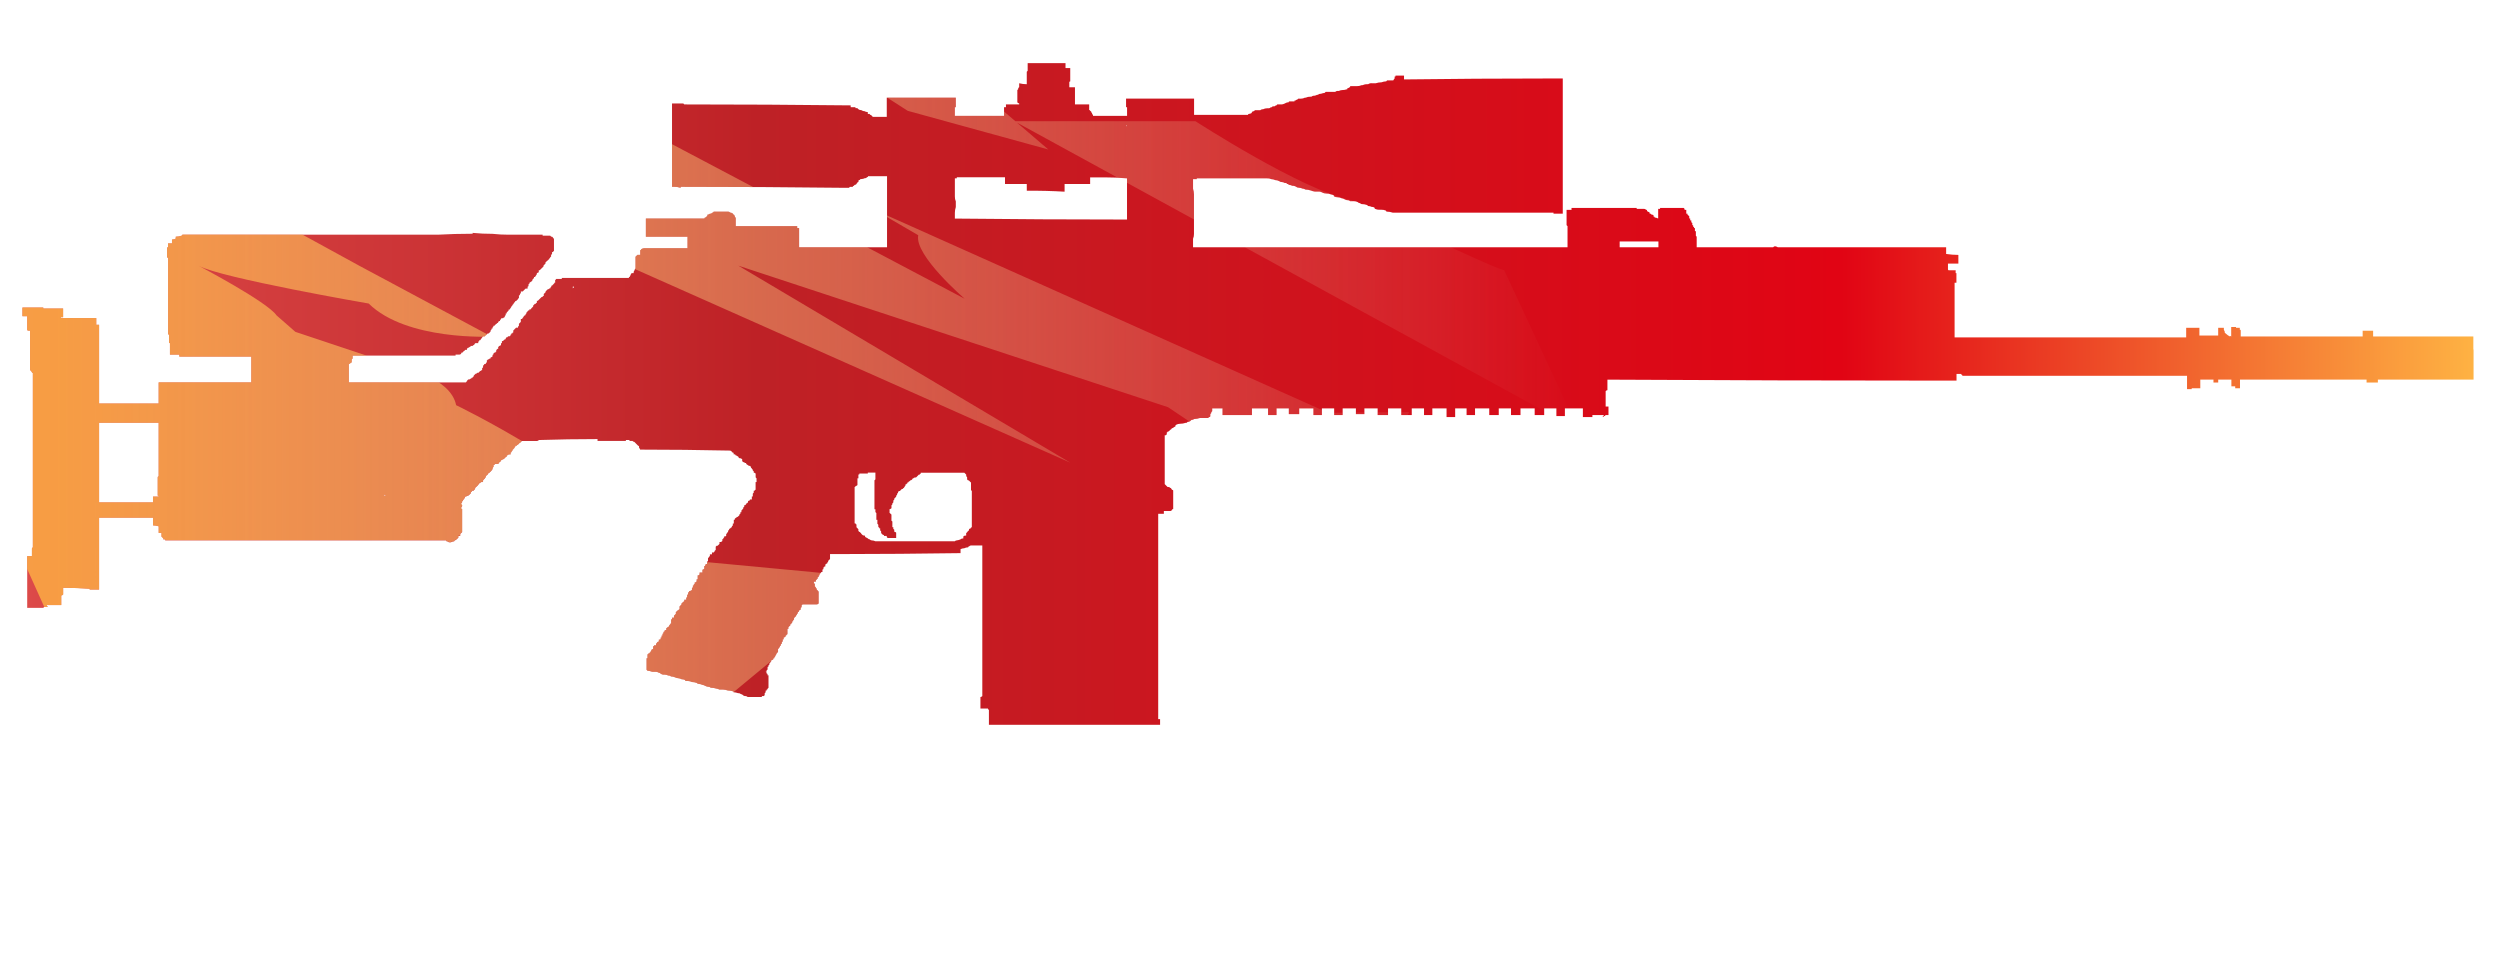 <?xml version="1.0" encoding="utf-8"?>
<!-- Generator: Adobe Illustrator 16.0.0, SVG Export Plug-In . SVG Version: 6.00 Build 0)  -->
<!DOCTYPE svg PUBLIC "-//W3C//DTD SVG 1.1//EN" "http://www.w3.org/Graphics/SVG/1.1/DTD/svg11.dtd">
<svg version="1.1" id="case1" xmlns="http://www.w3.org/2000/svg" xmlns:xlink="http://www.w3.org/1999/xlink" x="0px" y="0px"
	 width="92px" height="36px" viewBox="0 0 92 36" enable-background="new 0 0 92 36" xml:space="preserve">
<linearGradient id="scar20_2_" gradientUnits="userSpaceOnUse" x1="257.706" y1="-815.418" x2="347.907" y2="-815.418" gradientTransform="matrix(1 0 0 -1 -256.88 -800.92)">
	<stop  offset="0" style="stop-color:#DC4A49"/>
	<stop  offset="0.301" style="stop-color:#BE2126"/>
	<stop  offset="0.742" style="stop-color:#E10414"/>
	<stop  offset="1" style="stop-color:#FEB243"/>
</linearGradient>
<path id="scar20" fill="url(#scar20_2_)" d="M91.027,12.911v1.058h-3.521v0.107H87.09v-0.107h-4.658v0.319h-0.176v-0.07h-0.141
	V13.97H81.63v0.107h-0.174V13.97h-0.485v0.319h-0.316v0.03h-0.172v-0.49h-8.248c-0.018,0.002-0.028-0.01-0.03-0.026
	c0-0.002,0-0.006,0-0.009c-0.021,0.002-0.032-0.011-0.034-0.028c0-0.002,0-0.004,0-0.006H72v0.247h-0.32
	c-4.176,0-8.353-0.013-12.527-0.036v0.388c-0.023,0.002-0.053,0.015-0.065,0.036v0.565h0.104v0.315h-0.104l-0.034,0.036H59.02
	c0.002,0.018-0.014,0.033-0.026,0.036c-0.002,0-0.007,0-0.009,0v-0.036c0.019,0.002,0.033-0.01,0.035-0.027c0-0.003,0-0.005,0-0.009
	H58.6v0.072h-0.35v-0.318h-0.662v0.282h-0.313v-0.282h-0.449v0.246h-0.35v-0.246h-0.522v0.246h-0.349v-0.246h-0.451v0.246h-0.35
	v-0.246h-0.523v0.246h-0.311v-0.246H53.55v0.318h-0.317v-0.318H52.71v0.246h-0.306v-0.246h-0.451v0.246h-0.387v-0.246H51.08v0.246
	h-0.383v-0.246H50.21v0.212h-0.313v-0.212H49.41v0.246h-0.313v-0.246h-0.451v0.246h-0.313v-0.246h-0.522v0.212h-0.383v-0.212h-0.451
	v0.246h-0.313v-0.246h-0.593v0.246h-1.083v-0.246H44.61v0.102l-0.035,0.036v0.035l-0.035,0.035v0.075
	c0.002,0.018-0.01,0.033-0.027,0.036c-0.002,0-0.005,0-0.008,0c-0.017-0.002-0.033,0.009-0.034,0.026c0,0.003,0,0.005,0,0.009
	h-0.314c-0.067,0.023-0.137,0.036-0.208,0.036c-0.03,0.025-0.067,0.037-0.106,0.035l-0.033,0.035
	c-0.028,0.025-0.067,0.038-0.105,0.035L43.67,15.56h-0.036c-0.067,0.023-0.138,0.035-0.209,0.035c-0.048,0-0.096,0.013-0.139,0.035
	l-0.034,0.035V15.7c-0.027,0.002-0.053,0.015-0.07,0.037l-0.07,0.035c0.002,0.017-0.009,0.032-0.026,0.035c-0.002,0-0.006,0-0.009,0
	l-0.069,0.07h-0.035c0.002,0.018-0.01,0.033-0.027,0.035c-0.003,0-0.004,0-0.008,0v0.07l-0.034,0.035h-0.042v1.799l0.105,0.105
	h0.034c0.027,0.002,0.052,0.016,0.07,0.037c0.017-0.002,0.033,0.01,0.034,0.027c0,0.002,0,0.006,0,0.009l0.035,0.035
	c0.017-0.003,0.032,0.01,0.035,0.026c0,0.002,0,0.006-0.001,0.009v0.67h-0.028c0.002,0.018-0.01,0.033-0.028,0.035
	c-0.003,0-0.005,0-0.007,0v0.035H42.83v0.104h-0.208v7.557h0.069v0.209h-6.299v-0.563h-0.034v-0.036H36.08v-0.423
	c0.027-0.002,0.052-0.018,0.069-0.036v-5.544h-0.415c-0.028,0.003-0.053,0.015-0.071,0.035c-0.017-0.002-0.033,0.012-0.035,0.027
	c0,0.004,0,0.006,0,0.01h-0.037c-0.036,0.004-0.072,0.017-0.104,0.031c-0.049,0-0.096,0.016-0.139,0.034v0.146
	c-1.485,0.021-2.97,0.035-4.454,0.035h-0.349v0.18l-0.07,0.072v0.037l-0.035,0.03v0.035h-0.035l-0.033,0.037v0.065h-0.036
	c0.002,0.021-0.009,0.031-0.026,0.035c-0.002,0-0.005,0-0.008,0v0.065c-0.018-0.003-0.033,0.009-0.036,0.026c0,0.002,0,0.006,0,0.01
	v0.067h-0.035L30.16,21.13v0.038c-0.017-0.001-0.031,0.012-0.033,0.025c0,0.004,0,0.007,0,0.011v0.032h-0.036V21.3h-0.034v0.035
	c-0.018-0.002-0.033,0.013-0.035,0.026c0,0.004,0,0.007,0,0.009v0.036h-0.07v0.07h0.034v0.104l0.036,0.031v0.033
	c0.017,0,0.032,0.015,0.035,0.026c0,0.004,0,0.006,0,0.009v0.036h0.034v0.035c0.018-0.003,0.033,0.01,0.035,0.024
	c0,0.004,0,0.008,0,0.01v0.423c-0.018,0.021-0.042,0.034-0.07,0.035h-0.521l-0.036,0.034v0.072c-0.018-0.002-0.032,0.01-0.034,0.024
	c0,0.002,0,0.008,0,0.01v0.031c0.002,0.021-0.009,0.032-0.025,0.035c-0.003,0.001-0.006,0.001-0.009,0l-0.035,0.032v0.039H29.36
	v0.035c0.003,0.02-0.008,0.03-0.025,0.034c-0.003,0-0.006,0-0.009,0v0.035l-0.034,0.033v0.036h-0.036v0.033h-0.035v0.069
	l-0.034,0.034v0.034h-0.034V22.9c0.002,0.021-0.01,0.031-0.027,0.035c-0.002,0-0.005,0-0.007,0v0.032h-0.036v0.035
	c0.002,0.021-0.009,0.033-0.026,0.035c-0.003,0.002-0.007,0.002-0.01,0c0.003,0.019-0.009,0.032-0.025,0.035
	c-0.003,0.002-0.006,0.002-0.009,0v0.071h-0.035v0.176c0.002,0.021-0.009,0.033-0.027,0.037c-0.002,0-0.005,0-0.008,0
	c0.003,0.019-0.009,0.033-0.026,0.035c-0.002,0-0.006,0-0.009,0v0.035c-0.017,0.021-0.042,0.032-0.069,0.034v0.068h-0.035V23.6
	l-0.034,0.034v0.035c0.002,0.021-0.01,0.031-0.027,0.033c-0.002,0-0.005,0-0.008,0v0.034c0.002,0.019-0.009,0.033-0.026,0.035
	c-0.002,0-0.005,0-0.009,0v0.037l-0.034,0.033c0.002,0.018-0.01,0.032-0.027,0.036c-0.002,0-0.005,0-0.007,0v0.104
	c0.002,0.02-0.009,0.033-0.027,0.035c-0.002,0.002-0.005,0.002-0.008,0L28.56,24.09c0.003,0.018-0.009,0.033-0.025,0.035
	c-0.002,0-0.005,0.001-0.008,0v0.035l-0.035,0.037v0.029h-0.036v0.037c-0.018,0.021-0.043,0.029-0.071,0.031v0.035l-0.035,0.04
	c0.002,0.019-0.01,0.034-0.028,0.034c-0.002,0-0.004,0-0.006,0v0.037c0.002,0.018-0.009,0.033-0.025,0.035c-0.003,0-0.006,0-0.009,0
	v0.033c0.002,0.02-0.01,0.03-0.027,0.032c-0.003,0.001-0.005,0.001-0.008,0v0.104c-0.017-0.002-0.032,0.014-0.034,0.025
	c0,0.005,0,0.008,0,0.01v0.036h-0.037l0.035,0.034v0.035c0.018-0.002,0.033,0.013,0.035,0.025c0,0.002,0,0.006,0,0.012v0.031h0.035
	v0.459l-0.035,0.035c0.002,0.021-0.01,0.034-0.028,0.034c-0.002,0-0.004,0-0.007,0v0.034h-0.035v0.063l-0.035,0.033v0.071
	l-0.034,0.035h-0.071v0.034h-0.523c-0.028-0.026-0.066-0.039-0.104-0.035c-0.028-0.002-0.053-0.018-0.071-0.036
	c-0.017-0.021-0.042-0.032-0.068-0.034c-0.029-0.025-0.067-0.039-0.104-0.035c-0.056-0.021-0.115-0.033-0.174-0.035v-0.03
	c-0.067-0.021-0.138-0.034-0.208-0.035c-0.056-0.021-0.114-0.03-0.174-0.035h-0.139c-0.032-0.021-0.067-0.028-0.104-0.034
	c-0.067-0.021-0.138-0.033-0.209-0.033c-0.028-0.024-0.065-0.039-0.104-0.035c-0.037-0.006-0.072-0.018-0.104-0.034
	c-0.032-0.021-0.067-0.032-0.103-0.037c-0.043-0.021-0.09-0.033-0.139-0.035c-0.027-0.002-0.053-0.017-0.07-0.037
	c-0.056-0.021-0.114-0.03-0.174-0.032c-0.043-0.021-0.09-0.035-0.139-0.037h-0.106v-0.035c-0.042-0.021-0.09-0.03-0.139-0.031
	c-0.033-0.021-0.068-0.03-0.105-0.035c-0.048-0.001-0.096-0.016-0.138-0.036c-0.043-0.021-0.091-0.03-0.14-0.03
	c-0.028-0.024-0.065-0.039-0.104-0.035c-0.043-0.021-0.091-0.035-0.141-0.035c-0.049,0.009-0.1-0.006-0.139-0.035
	c-0.018-0.021-0.043-0.033-0.07-0.035c-0.032-0.02-0.067-0.029-0.104-0.033H24c-0.055-0.021-0.113-0.035-0.172-0.039l-0.034-0.035
	v-0.424h0.034V24.08c0.017,0.002,0.033-0.012,0.035-0.027c0-0.003,0-0.006,0-0.008h0.035c-0.002-0.018,0.009-0.033,0.026-0.035
	c0.003-0.001,0.006-0.001,0.009,0v-0.02l0.034-0.035V23.92c0.017-0.021,0.042-0.033,0.069-0.035V23.78h0.034v-0.032h0.071v-0.071
	h0.034v-0.032c0.018-0.021,0.043-0.033,0.07-0.037v-0.071h0.033c0.017,0.004,0.032-0.009,0.035-0.025c0-0.002,0-0.005,0-0.009V23.46
	h0.035v-0.069h0.034v-0.07c0.017,0.004,0.033-0.012,0.035-0.024c0-0.002,0-0.005,0-0.007V23.25h0.034v-0.036
	c0.018-0.021,0.043-0.034,0.07-0.034v-0.072h0.035c-0.004-0.018,0.006-0.033,0.022-0.037c0.005-0.002,0.01-0.002,0.016,0
	l0.034-0.032v-0.029l0.035-0.03c-0.002-0.021,0.01-0.033,0.027-0.035c0.002,0,0.005,0,0.007,0v-0.146
	c0.017,0.001,0.032-0.011,0.034-0.022c0-0.004,0-0.006,0-0.014V22.73h0.071v-0.07l0.069-0.069V22.52
	c0.016,0.002,0.031-0.009,0.034-0.022c0-0.005,0-0.008,0-0.013c0.018,0.005,0.033-0.01,0.035-0.022c0-0.003,0-0.006,0-0.011h0.033
	c-0.002-0.018,0.01-0.03,0.027-0.031c0.003-0.001,0.005-0.001,0.008,0v-0.104l0.07-0.07v-0.035l0.069-0.068
	c0.017,0.002,0.032-0.011,0.035-0.026c0-0.002,0-0.007,0-0.009V22.07h0.071v-0.067l0.034-0.033V21.9l0.036-0.035v-0.068h0.036V21.75
	h0.036l0.069-0.036v-0.069l0.035-0.035v-0.066h0.034V21.5c0.017,0.003,0.032-0.012,0.034-0.025c0-0.004,0-0.008,0-0.01V21.43h0.034
	l0.035-0.035v-0.076h0.039v-0.146h0.035l0.035-0.034v-0.07h0.105v-0.104h0.034c-0.002-0.02,0.01-0.029,0.027-0.031
	c0.002,0,0.004,0,0.006,0v-0.104h0.035V20.79l0.034-0.036h0.035v-0.07c-0.002-0.021,0.009-0.033,0.026-0.035
	c0.003,0,0.005,0,0.008,0V20.54l0.033-0.034c-0.001-0.02,0.012-0.033,0.03-0.035c0.002,0,0.004,0,0.006,0V20.4H26.2v-0.07h0.069
	c-0.002-0.018,0.01-0.034,0.028-0.036c0.002-0.001,0.004-0.001,0.007,0v-0.036c0.017,0.002,0.032-0.01,0.034-0.025
	c0-0.004,0-0.008,0-0.01v-0.104l0.035-0.035h0.034l0.07-0.068v-0.07h0.071c-0.003-0.018,0.009-0.031,0.026-0.033
	c0.002,0,0.005,0,0.008,0V19.84h0.034v-0.031l0.035-0.037v-0.035h0.037c0.017,0.003,0.033-0.01,0.036-0.022c0-0.004,0-0.008,0-0.011
	v-0.051l0.035-0.034c-0.003-0.019,0.009-0.033,0.026-0.036c0.002,0,0.006,0,0.009,0v-0.066h0.035V19.48l0.033-0.035
	c0.018,0.002,0.033-0.012,0.035-0.025c0-0.003,0-0.005,0-0.011h0.035V19.37l0.036-0.035v-0.069h0.036v-0.137h0.035v-0.035
	l0.034-0.035c0.017,0.002,0.033-0.011,0.036-0.022c0-0.005,0-0.011,0-0.013h0.034l0.07-0.067V18.92
	c0.017,0.002,0.033-0.011,0.035-0.023c0-0.004,0-0.01,0-0.012V18.85h0.036v-0.072c0.017,0.004,0.033-0.01,0.034-0.025
	c0-0.001,0-0.005,0-0.007l0.035-0.035v-0.035l0.037-0.034V18.59h0.034l0.034-0.037c-0.002-0.018,0.01-0.031,0.028-0.035
	c0.002,0,0.004,0,0.007,0l0.034-0.035v-0.036c0.018-0.021,0.043-0.034,0.07-0.034v-0.034h0.07V18.27h0.036v-0.105l0.034-0.035
	v-0.071h0.035c-0.003-0.018,0.009-0.032,0.025-0.035c0.002,0,0.006,0,0.009,0v-0.283h0.035v-0.137l-0.033-0.037v-0.139
	c-0.018-0.021-0.043-0.034-0.07-0.036v-0.035c0.003-0.017-0.009-0.032-0.025-0.035c-0.003,0-0.006,0-0.009,0v-0.035l-0.036-0.036
	c0.002-0.017-0.009-0.033-0.026-0.036c-0.003,0-0.005,0-0.008,0V17.18l-0.035-0.035h-0.035l-0.105-0.071v-0.036h-0.042
	c-0.018-0.021-0.043-0.033-0.071-0.035l-0.034-0.035v-0.071c-0.029-0.025-0.066-0.038-0.104-0.035l-0.034-0.036
	c0.002-0.017-0.009-0.033-0.026-0.036c-0.003,0-0.007,0-0.01,0c-0.018-0.021-0.043-0.033-0.07-0.035
	c0.002-0.017-0.009-0.032-0.026-0.035c-0.002,0-0.005,0-0.009,0h-0.035v-0.033c0.003-0.018-0.009-0.033-0.026-0.036
	c-0.002,0-0.005,0-0.007,0c-0.017,0.003-0.033-0.008-0.036-0.024c0-0.003-0.001-0.007,0-0.011c-0.018-0.021-0.043-0.033-0.071-0.035
	c-1.112-0.024-2.214-0.036-3.305-0.036V16.51c-0.017,0.002-0.033-0.01-0.035-0.027c0-0.003,0-0.006,0-0.009v-0.035
	c0.002-0.017-0.01-0.033-0.027-0.035c-0.002,0-0.005,0-0.007,0l-0.139-0.141c-0.027-0.002-0.052-0.016-0.069-0.036h-0.104
	c0.002-0.017-0.009-0.033-0.027-0.036c-0.002,0-0.005,0-0.008,0h-0.105v0.036h-1.043v-0.069c-0.722,0-1.44,0.012-2.157,0.035
	c-0.018,0.021-0.043,0.034-0.07,0.036h-0.557l-0.07,0.07c-0.018-0.002-0.034,0.011-0.035,0.029c0,0.002,0,0.004,0,0.007
	c-0.017-0.002-0.031,0.009-0.034,0.025c0,0.003,0,0.006,0,0.008H19.03c0.003,0.018-0.009,0.034-0.026,0.036
	c-0.002,0-0.005,0-0.007,0h-0.034v0.036l-0.035,0.035c0.003,0.017-0.008,0.032-0.024,0.036c-0.003,0-0.006,0.001-0.009,0
	c0.002,0.017-0.01,0.033-0.027,0.035c-0.003,0-0.006,0-0.009,0v0.036l-0.034,0.035c0.003,0.017-0.008,0.032-0.025,0.035
	c-0.004,0.001-0.007,0.001-0.01,0v0.071h-0.072l-0.037,0.032h-0.029v0.035l-0.036,0.036c-0.018-0.001-0.033,0.011-0.035,0.028
	c0,0.003,0,0.005,0,0.008c-0.017-0.002-0.032,0.01-0.034,0.027c0,0.002,0,0.005,0,0.008h-0.035
	c-0.018,0.021-0.043,0.033-0.071,0.035v0.036c-0.017-0.002-0.032,0.01-0.034,0.026c0,0.003,0,0.006,0,0.009h-0.034v0.035
	c-0.018,0.021-0.043,0.035-0.071,0.036h-0.069c-0.017-0.002-0.032,0.01-0.035,0.026c0,0.003,0,0.006,0,0.009h-0.035v0.071
	l-0.034,0.035v0.036c0.002,0.018-0.009,0.034-0.026,0.036c-0.003,0-0.006,0-0.008,0v0.036c-0.018-0.002-0.032,0.01-0.035,0.026
	c0,0.003,0,0.006,0,0.009c-0.017-0.002-0.033,0.01-0.035,0.027c0,0.003,0,0.006,0,0.009h-0.036c0.002,0.017-0.01,0.033-0.028,0.035
	c-0.002,0-0.004,0-0.006,0v0.035c-0.017-0.002-0.033,0.01-0.035,0.027c0,0.003,0,0.006,0,0.009h-0.039v0.066
	c-0.017-0.002-0.032,0.01-0.033,0.027c0,0.003,0,0.005,0,0.009l-0.07,0.07v0.035c0.003,0.018-0.009,0.033-0.025,0.035
	c-0.003,0.001-0.007,0.001-0.01,0h-0.032c-0.017-0.001-0.033,0.012-0.034,0.028c0,0.003,0,0.005,0,0.008h-0.035
	c0.002,0.018-0.01,0.034-0.027,0.036c-0.002,0-0.004,0-0.007,0v0.035c-0.018-0.003-0.033,0.01-0.036,0.027c0,0.003,0,0.006,0,0.009
	c-0.016-0.003-0.032,0.009-0.034,0.024c0,0.003,0,0.005,0,0.009h-0.036v0.037l-0.034,0.035v0.035
	c-0.017-0.001-0.033,0.011-0.035,0.027c0,0.003,0,0.005,0,0.008h-0.07v0.037c-0.018-0.001-0.033,0.011-0.035,0.028
	c0,0.002,0,0.005,0,0.007v0.036h-0.036v0.037h-0.034c0.002,0.018-0.01,0.034-0.027,0.035c-0.003,0.001-0.005,0.001-0.008,0
	c-0.027,0.002-0.052,0.015-0.07,0.036H17.11v0.035c0.002,0.018-0.009,0.033-0.025,0.035c-0.003,0.001-0.006,0.001-0.009,0v0.037
	h-0.035v0.035l-0.034,0.034v0.033l-0.036,0.037c0.002,0.026,0.015,0.057,0.036,0.07v0.035c-0.021,0.02-0.034,0.043-0.036,0.07
	c-0.002,0.019,0.01,0.033,0.027,0.035c0.003,0,0.006,0,0.009,0v0.849l-0.07,0.069v0.072h-0.069v0.065
	c-0.024,0.021-0.046,0.047-0.069,0.065c-0.018,0.021-0.043,0.033-0.07,0.035c0.002,0.021-0.009,0.033-0.026,0.037
	c-0.003,0-0.006,0-0.009,0c-0.037,0.004-0.072,0.016-0.104,0.034h-0.069c-0.017-0.021-0.042-0.032-0.069-0.034
	c-0.018,0.002-0.033-0.013-0.035-0.029c0-0.002,0-0.004,0-0.008H6.079v-0.037h-0.07V19.79h-0.03
	c0.002-0.019-0.009-0.033-0.026-0.036c-0.003,0-0.006,0-0.009,0v-0.141H5.84v-0.245c-0.068-0.021-0.139-0.033-0.209-0.035V19.05
	H3.646v2.646H3.299v-0.03c-0.301-0.021-0.626-0.035-0.975-0.035v0.246c-0.017,0.021-0.043,0.034-0.07,0.036v0.354H1.698
	c0.017,0,0.031,0.015,0.03,0.028c0,0.002,0,0.004,0,0.005l0.035,0.035H1.628l-0.036,0.034H1.001v-1.904h0.174v-0.278
	c-0.002-0.02,0.01-0.033,0.026-0.035c0.003,0,0.005,0,0.008,0V13.72H1.175v-0.032L1.14,13.653c-0.021-0.018-0.033-0.043-0.034-0.07
	v-1.417h-0.07c-0.017,0.001-0.032-0.011-0.034-0.029c0-0.002,0-0.005,0-0.007v-0.494H0.826v-0.318h0.766v0.035h0.73v0.319H2.219
	l0.034,0.033h1.289v0.248h0.104v2.896h2.193v-0.776h3.409v-0.951H6.599V13.05H6.254v-0.422c-0.017,0.001-0.033-0.011-0.035-0.028
	c0-0.002,0-0.006,0-0.009v-0.282H6.188V9.485C6.171,9.49,6.154,9.48,6.149,9.463c-0.001-0.005-0.002-0.01-0.001-0.015V9.132
	c-0.002-0.017,0.01-0.033,0.028-0.035c0.002,0,0.005,0,0.007,0V8.958h0.146V8.817c0.048-0.001,0.096-0.013,0.139-0.036v-0.07
	c0.071,0,0.142-0.012,0.208-0.036C6.694,8.676,6.708,8.664,6.71,8.646c0-0.003,0-0.005,0-0.009h9.396
	c0.417-0.023,0.835-0.035,1.253-0.035h0.034V8.57c0.243,0.024,0.487,0.036,0.731,0.035c0.197,0.022,0.395,0.032,0.593,0.032h1.252
	v0.036h0.279l0.034,0.036h0.034l0.036,0.036c-0.002,0.017,0.01,0.032,0.026,0.034c0.003,0,0.005,0,0.008,0v0.462
	c-0.017-0.002-0.032,0.01-0.035,0.026c0,0.003,0,0.006,0,0.009h-0.036v0.07L20.28,9.382v0.066c-0.017-0.002-0.032,0.01-0.034,0.027
	c0,0.003,0,0.006,0,0.009L20.212,9.52c0.002,0.018-0.011,0.034-0.029,0.036c-0.002,0-0.005,0-0.007,0
	c0.002,0.017-0.01,0.032-0.027,0.034c-0.002,0-0.005,0-0.007,0l-0.069,0.071v0.04L20.002,9.77v0.035l-0.143,0.142h-0.032v0.072
	l-0.071,0.034v0.036l-0.069,0.105h-0.035v0.035L19.588,10.3v0.036l-0.104,0.07v0.035c-0.017-0.002-0.032,0.01-0.034,0.026
	c0,0.003,0,0.006,0,0.009v0.035c0.002,0.018-0.009,0.033-0.026,0.036c-0.003,0-0.005,0-0.008,0v0.074H19.34
	c-0.022,0.024-0.045,0.047-0.069,0.07l-0.033,0.035h-0.07v0.069c-0.017-0.002-0.032,0.01-0.035,0.026c0,0.003,0,0.006,0,0.009v0.036
	h-0.036v0.106C19.08,10.97,19.065,10.983,19.064,11c0,0.002,0,0.005,0,0.007l-0.07,0.07h-0.035v0.036
	c-0.017-0.002-0.033,0.009-0.036,0.026c0,0.003,0,0.006,0,0.01l-0.032,0.032c0.002,0.018-0.01,0.034-0.027,0.036
	c-0.003,0-0.006,0-0.009,0v0.035c-0.017-0.001-0.032,0.011-0.034,0.028c0,0.002,0,0.005,0,0.008l-0.07,0.105h-0.034v0.036
	l-0.07,0.07v0.036h-0.036v0.069c-0.017-0.001-0.033,0.011-0.035,0.028c0,0.002,0,0.005,0,0.008v0.035H18.54
	c0.002,0.017-0.011,0.033-0.028,0.035c-0.002,0-0.004,0-0.006,0H18.47c-0.017-0.002-0.032,0.009-0.035,0.026c0,0.003,0,0.006,0,0.01
	l-0.034,0.035v0.035h-0.034l-0.036,0.035v0.032h-0.036c0.002,0.017-0.009,0.032-0.026,0.035c-0.003,0-0.006,0.001-0.009,0
	l-0.069,0.072h-0.035v0.035l-0.035,0.035v0.036h-0.035v0.035l-0.034,0.036v0.036l-0.07,0.07h-0.035l-0.071,0.07
	c-0.017-0.001-0.032,0.011-0.034,0.028c0,0.003,0,0.005,0,0.008h-0.068l-0.104,0.142h-0.036v0.036
	c-0.017-0.002-0.032,0.01-0.034,0.026c0,0.003,0,0.005,0,0.007v0.037h-0.105l-0.034,0.035c0.002,0.017-0.009,0.033-0.026,0.036
	c-0.004,0-0.007,0-0.01,0l-0.034,0.032h-0.069c0.002,0.017-0.009,0.033-0.026,0.036c-0.003,0-0.007,0-0.01,0
	c-0.017,0.021-0.042,0.035-0.07,0.036l-0.033,0.035v0.039h-0.07c0.003,0.017-0.009,0.032-0.025,0.035c-0.003,0-0.006,0-0.009,0
	l-0.069,0.071h-0.037v0.034c-0.017,0.021-0.042,0.033-0.069,0.035h-0.139v0.037h-3.789v0.104l-0.034,0.036v0.105l-0.105,0.071v0.669
	h4.315c-0.003-0.018,0.01-0.034,0.027-0.037c0.002,0,0.006,0,0.009,0v-0.035c0.017,0.002,0.032-0.01,0.033-0.027
	c0-0.003,0-0.006,0-0.009h0.036c0.027-0.001,0.052-0.014,0.069-0.035c0.017,0.002,0.032-0.01,0.035-0.026c0-0.002,0-0.005,0-0.008
	h0.036c-0.002-0.017,0.009-0.034,0.027-0.036c0.002,0,0.005,0,0.008,0v-0.034c0.024-0.023,0.047-0.046,0.07-0.071h0.035
	c-0.003-0.017,0.009-0.032,0.025-0.035c0.003,0,0.006,0,0.009,0h0.034l0.069-0.071h0.034c-0.002-0.017,0.009-0.033,0.026-0.035
	c0.003,0,0.006,0,0.009,0v-0.071c0.018,0.001,0.033-0.013,0.034-0.031c0-0.002,0-0.005,0-0.007V13.47
	c-0.002-0.017,0.009-0.032,0.026-0.035c0.002,0,0.005,0,0.009,0V13.4h0.035c0.017,0.002,0.032-0.011,0.033-0.027
	c0-0.003,0-0.006,0-0.009l0.036-0.036v-0.069c0.018,0.002,0.034-0.011,0.035-0.029c0-0.002,0-0.004,0-0.007h0.034
	c0.017-0.021,0.042-0.034,0.07-0.036v-0.035c0.027-0.002,0.052-0.015,0.07-0.035v-0.035c-0.003-0.017,0.008-0.034,0.025-0.037
	c0.003-0.001,0.006-0.001,0.009,0V13.01l0.035-0.034h0.034c-0.002-0.017,0.009-0.033,0.025-0.036c0.003,0,0.006,0,0.009,0v-0.066
	c0.017,0.002,0.032-0.01,0.035-0.026c0-0.003,0-0.006,0-0.01h0.036v-0.075c0.018,0.001,0.034-0.011,0.036-0.029
	c0-0.002,0-0.005,0-0.007h0.033l0.035-0.035v-0.036c-0.002-0.017,0.01-0.032,0.026-0.035c0.002,0,0.005,0,0.008,0v-0.07h0.038
	l0.034-0.036c0.017-0.02,0.042-0.033,0.068-0.035v-0.035l0.035-0.036h0.034c-0.002-0.018,0.011-0.034,0.029-0.035
	c0.002,0,0.004,0,0.006,0h0.034c0.017,0.002,0.033-0.01,0.035-0.027c0-0.003,0-0.005,0-0.008c-0.002-0.017,0.01-0.033,0.027-0.035
	c0.003,0,0.005,0,0.007,0V12.27h0.034c-0.002-0.018,0.011-0.034,0.029-0.036c0.002,0,0.005,0,0.007,0v-0.07
	c0.022-0.025,0.045-0.048,0.07-0.071l0.034-0.036h0.07v-0.035l0.034-0.035v-0.072c0.024-0.023,0.047-0.046,0.07-0.07V11.74h0.035
	l0.036-0.036c-0.002-0.017,0.009-0.032,0.026-0.035c0.002,0,0.005,0,0.007,0v-0.035c0.018,0.002,0.033-0.01,0.036-0.027
	c0-0.003,0-0.006,0-0.008h0.034v-0.035l0.034-0.036v-0.036c0.017,0.003,0.034-0.009,0.036-0.026c0.001-0.003,0.001-0.005,0-0.009
	l0.035-0.035h0.034v-0.036h0.034c0.017,0.002,0.032-0.01,0.035-0.026c0-0.002,0-0.006,0-0.009l0.072-0.07v-0.035
	c0.022-0.023,0.045-0.047,0.068-0.07h0.034c-0.002-0.017,0.01-0.033,0.028-0.035c0.002,0,0.005,0,0.007,0V11.07h0.035
	c0.023-0.024,0.046-0.048,0.07-0.071c0.023-0.023,0.047-0.046,0.07-0.07h0.034c-0.004-0.017,0.006-0.033,0.023-0.037
	c0.007-0.001,0.015,0,0.021,0.003V10.82c0.023-0.023,0.047-0.047,0.071-0.071v-0.037c0.017,0.002,0.032-0.011,0.034-0.027
	c0-0.002,0-0.005,0-0.008c0.017,0.002,0.032-0.009,0.035-0.026c0-0.003,0-0.006,0-0.009h0.034c0.018-0.021,0.043-0.034,0.071-0.035
	v-0.025l0.034-0.034v-0.036h0.034c-0.002-0.017,0.01-0.032,0.026-0.035c0.003,0,0.006,0,0.009,0
	c-0.002-0.017,0.008-0.033,0.025-0.036c0.004,0,0.008,0,0.012,0v-0.037h0.035V10.3c0.017,0.002,0.033-0.01,0.035-0.028
	c0-0.003,0-0.005,0-0.008h0.209v-0.036h2.47v-0.035h0.034v-0.036l0.034-0.035v-0.034l0.035-0.036h0.071v-0.035
	c0.001-0.027,0.014-0.053,0.034-0.072c0.002-0.027,0.014-0.052,0.035-0.069V9.449l0.07-0.07h0.104V9.205
	c0.017,0.002,0.033-0.01,0.035-0.027c0-0.002,0-0.005,0-0.008c0.031-0.019,0.067-0.031,0.104-0.036h1.601V8.711h-1.533v-0.67h2.156
	c-0.003-0.016,0.007-0.033,0.023-0.037c0.006-0.001,0.012-0.001,0.019,0.001l0.03-0.035c0.017,0.002,0.033-0.01,0.035-0.027
	c0-0.003,0-0.006,0-0.008V7.899h0.035c0.028-0.026,0.065-0.039,0.104-0.036l0.041-0.038h0.033c-0.002-0.018,0.01-0.034,0.028-0.037
	c0.002,0,0.004,0,0.006,0h0.523c0.027,0.002,0.052,0.016,0.07,0.037h0.034c0.018,0.021,0.043,0.033,0.071,0.034v0.036h0.034
	l0.035,0.071c-0.009,0.017,0,0.034,0.017,0.039c0.004,0.001,0.009,0.001,0.013,0v0.316h2.262v0.071h0.07V9.1h3.236V6.485h-0.698
	c0.002,0.017-0.01,0.032-0.027,0.034c-0.002,0-0.005,0-0.008,0l-0.044,0.036h-0.034c-0.043,0.022-0.091,0.034-0.14,0.035H31.66
	c0.002,0.017-0.011,0.033-0.028,0.035c-0.002,0-0.004,0-0.006,0c-0.018-0.002-0.034,0.011-0.035,0.029c0,0.002,0,0.004,0,0.007
	v0.038h-0.036v0.036c-0.017-0.002-0.032,0.01-0.034,0.027c0,0.002,0,0.005,0,0.009c-0.018,0.02-0.043,0.032-0.07,0.034l-0.035,0.036
	c-0.017-0.002-0.032,0.01-0.034,0.026c0,0.003,0,0.006,0,0.009h-0.106l-0.034,0.036h-0.139c-2.019-0.024-4.037-0.037-6.055-0.037
	v0.036c-0.079-0.026-0.162-0.038-0.244-0.037H24.73V3.808h0.417l0.034,0.035c2.066,0,4.107,0.012,6.124,0.035v0.068h0.175V3.98h0.07
	l0.035,0.035c0.028,0.025,0.066,0.038,0.104,0.035l0.076,0.037h0.034c0.042,0.023,0.089,0.037,0.137,0.04v0.067h0.071
	c-0.002,0.017,0.009,0.033,0.027,0.036c0.002,0,0.005,0,0.007,0c0.016-0.003,0.032,0.008,0.034,0.024
	c0.001,0.004,0.001,0.007,0,0.011c0.018-0.001,0.033,0.011,0.035,0.029c0,0.002,0,0.005,0,0.007h0.523V3.593h2.541v0.353h-0.036
	v0.317h1.811V3.946h0.07V3.841h0.487V3.806c-0.027-0.003-0.052-0.017-0.068-0.04V3.315l0.033-0.036V3.241l0.035-0.035V3.064
	c0.091,0.023,0.185,0.035,0.279,0.035V2.641l0.033-0.036V2.323h1.393v0.181h0.174v0.491c-0.018-0.002-0.033,0.011-0.034,0.028
	c0,0.002,0,0.005,0,0.008v0.18h0.208v0.631h0.523v0.211h0.034V4.09h0.038v0.037l0.035,0.035v0.032l0.034,0.036v0.035h1.253V3.946
	h-0.037V3.629h2.503v0.599h1.984c-0.002-0.018,0.011-0.034,0.028-0.036c0.002,0,0.005,0,0.008,0
	c0.036-0.004,0.072-0.016,0.103-0.035v-0.03c0.018-0.021,0.043-0.034,0.07-0.035c0.018,0.001,0.034-0.012,0.036-0.029
	c0-0.002,0-0.005,0-0.008h0.208c0.028-0.025,0.066-0.038,0.104-0.035c0.042-0.022,0.092-0.035,0.14-0.035h0.07
	c0.027-0.001,0.055-0.016,0.072-0.038H46.8l0.035-0.035h0.069c0.018-0.021,0.043-0.033,0.07-0.035l0.03-0.036h0.177
	c0.033-0.005,0.068-0.017,0.104-0.035c0.029-0.02,0.064-0.034,0.104-0.04h0.034c-0.003-0.017,0.011-0.033,0.026-0.036
	c0.003,0,0.005,0,0.008,0h0.18V3.7h0.034c0.019-0.021,0.043-0.033,0.069-0.035l0.035-0.035h0.104c0.051,0,0.098-0.013,0.141-0.036
	h0.03c0.056-0.026,0.115-0.038,0.179-0.036h0.033c0.026-0.025,0.064-0.038,0.104-0.035c0.034-0.004,0.069-0.016,0.104-0.035h0.032
	c0.026-0.026,0.063-0.039,0.104-0.036c0.045-0.017,0.096-0.029,0.144-0.035l0.034-0.036h0.348c0.029-0.024,0.064-0.038,0.104-0.035
	h0.035c0.03-0.017,0.066-0.027,0.104-0.03c0.067,0,0.144-0.013,0.21-0.036V3.241h0.037c0.02-0.02,0.04-0.033,0.063-0.035V3.17h0.244
	c0.063,0.002,0.12-0.01,0.176-0.035h0.033c0.055-0.025,0.112-0.038,0.176-0.036h0.033c0.041-0.029,0.09-0.041,0.139-0.036h0.144
	c0.063-0.022,0.14-0.034,0.208-0.034c0.059-0.021,0.114-0.034,0.176-0.036l0.031-0.034h0.21c0.021,0.002,0.033-0.01,0.035-0.027
	c0-0.003,0-0.007,0-0.01l0.033-0.035V2.816h0.032V2.783h0.313v0.14c1.765-0.023,3.537-0.035,5.321-0.035h0.521v4.976h-0.341V7.825
	H51.25c-0.066-0.024-0.141-0.036-0.21-0.037c-0.019,0.002-0.031-0.01-0.034-0.026c-0.001-0.003-0.001-0.006,0-0.009
	c-0.054-0.025-0.111-0.037-0.174-0.035h-0.066c-0.062,0.002-0.121-0.011-0.177-0.036v-0.03c-0.026-0.026-0.063-0.04-0.103-0.036
	c-0.045-0.022-0.092-0.034-0.141-0.035l-0.035-0.036C50.246,7.522,50.17,7.51,50.104,7.51l-0.067-0.036
	c-0.028-0.001-0.054-0.014-0.07-0.035c-0.043-0.022-0.092-0.034-0.141-0.035h-0.142c-0.027-0.026-0.063-0.039-0.104-0.036
	c-0.036-0.004-0.072-0.017-0.104-0.036c-0.031-0.019-0.064-0.031-0.104-0.035c-0.043-0.023-0.091-0.035-0.142-0.036
	c-0.049,0-0.099-0.013-0.142-0.035V7.194c-0.028-0.019-0.063-0.032-0.103-0.037c-0.057-0.025-0.117-0.037-0.182-0.035
	c-0.051,0-0.098-0.013-0.142-0.035c-0.029-0.02-0.065-0.032-0.104-0.036h-0.168c-0.049-0.006-0.098-0.019-0.143-0.038
	c-0.064-0.024-0.137-0.036-0.208-0.037c-0.028-0.024-0.065-0.036-0.104-0.034c-0.043-0.022-0.09-0.034-0.141-0.034
	c-0.033,0.002-0.07-0.011-0.1-0.037c-0.031-0.019-0.066-0.031-0.104-0.035h-0.037c-0.04-0.023-0.09-0.035-0.138-0.036V6.771H47.35
	V6.735h-0.072c-0.027-0.019-0.063-0.031-0.104-0.036c-0.037,0.003-0.074-0.01-0.104-0.035c-0.045-0.022-0.092-0.035-0.141-0.036
	c-0.047-0.022-0.095-0.034-0.142-0.035c-0.058-0.024-0.108-0.034-0.171-0.03h-2.575v0.03h-0.137v0.352
	c0.021,0.068,0.034,0.139,0.034,0.211v1.449c0.002,0.063-0.009,0.124-0.034,0.181V9.1h13.781V8.322L57.65,8.287V7.722h0.182v-0.07
	h2.398v0.034h0.276c0.026,0.002,0.056,0.016,0.07,0.036h0.032v0.035l0.033,0.035c0.024,0,0.053,0.013,0.066,0.033v0.039h0.035
	l0.04,0.036c0.045,0,0.069,0.013,0.069,0.036v0.036h0.03c-0.003,0.018,0.011,0.033,0.025,0.036c0.004,0,0.006,0,0.011,0
	c0.035,0.004,0.07,0.016,0.104,0.035V7.686h0.07V7.652h0.868l0.033,0.034v0.036h0.063v0.141H62.1v0.036l0.032,0.035
	c0.017-0.003,0.031,0.009,0.032,0.026c0.001,0.003,0.001,0.006,0,0.01v0.07h0.035v0.07h0.041v0.076
	c0.02-0.003,0.033,0.008,0.037,0.025c0,0.003,0,0.006,0,0.01v0.066h0.031v0.035c-0.002,0.017,0.01,0.033,0.022,0.035
	c0.005,0,0.009,0,0.011,0v0.036h0.032V8.5c0.021-0.002,0.034,0.01,0.035,0.027c0,0.002,0,0.005,0,0.008v0.141l0.03,0.035v0.388
	h2.813c0.019-0.022,0.044-0.035,0.069-0.036c0.037,0.004,0.072,0.016,0.104,0.036h6.194v0.247c0.149,0.022,0.302,0.034,0.45,0.035
	V9.7h-0.383v0.211c-0.002,0.017,0.011,0.033,0.025,0.035c0.002,0,0.008,0,0.01,0h0.248v0.106h0.028v0.352h-0.067v2.013h8.522v-0.353
	h0.487v0.284h0.691v-0.284h0.209v0.071l0.033,0.071v0.038L82,12.35c0.02-0.002,0.033,0.009,0.036,0.026
	c0.001,0.003,0.001,0.006,0,0.009c0.014-0.021,0.039-0.024,0.06-0.011c0.006,0.003,0.008,0.006,0.012,0.011v-0.352h0.178v0.03h0.139
	v0.071c0.021-0.002,0.033,0.011,0.035,0.029c0,0.002,0,0.005-0.001,0.007v0.212h4.487V12.17h0.385v0.212h3.688v0.459
	C91.027,12.865,91.027,12.888,91.027,12.911z M59.604,9.1h1.426V8.887h-1.426V9.1z M41.438,4.617l0.035,0.035V4.617H41.438z
	 M37.785,6.771h-0.801V6.523H35.21v0.04h-0.071V7.23c-0.002,0.063,0.01,0.124,0.035,0.181v0.208
	c-0.022,0.069-0.035,0.141-0.035,0.213v0.212h0.071c2.086,0.023,4.174,0.035,6.264,0.035V6.563
	c-0.278-0.024-0.557-0.036-0.836-0.036h-0.521v0.245h-0.94v0.282c-0.441-0.026-0.905-0.039-1.391-0.035L37.785,6.771L37.785,6.771z
	 M31.589,17.462v0.141h-0.035v0.248c-0.018,0.021-0.042,0.034-0.07,0.036c0.002,0.017-0.009,0.031-0.025,0.034
	c-0.003,0.001-0.006,0.001-0.009,0v1.341h0.034c-0.002,0.02,0.01,0.033,0.027,0.035c0.002,0,0.005,0,0.007,0v0.105l0.07,0.072v0.065
	l0.035,0.034c0.017-0.002,0.033,0.011,0.034,0.023c0,0.004,0,0.006,0,0.008c0.017-0.002,0.032,0.015,0.035,0.027
	c0,0.002,0,0.004,0,0.008l0.033,0.035c0.018,0.021,0.043,0.033,0.071,0.035h0.036v0.035l0.034,0.036
	c0.026,0.002,0.051,0.015,0.069,0.034c0.018,0.021,0.043,0.035,0.071,0.035c0.017,0.021,0.042,0.034,0.069,0.037
	c0.049,0,0.096,0.012,0.139,0.033h2.923c0.018-0.021,0.043-0.033,0.071-0.033c0.048-0.003,0.095-0.019,0.138-0.037
	c0.028-0.025,0.065-0.037,0.104-0.035v-0.07c0.018-0.021,0.043-0.034,0.07-0.035h0.035v-0.104h0.034V19.58l0.07-0.068v-0.035
	c0.018-0.021,0.043-0.035,0.07-0.037v-0.033h0.034v-1.338l-0.03-0.034V17.75c-0.017,0.002-0.033-0.009-0.035-0.026
	c0-0.003,0-0.005,0-0.009c-0.018,0.003-0.033-0.009-0.035-0.027c0-0.003,0-0.004,0-0.008h-0.038l-0.035-0.036V17.57
	c0.003-0.017-0.009-0.032-0.025-0.035c-0.003,0-0.005,0-0.008,0v-0.069l-0.07-0.07h-1.603v0.035
	c-0.017-0.002-0.032,0.01-0.034,0.026c0,0.002,0,0.006,0,0.009h-0.036L33.781,17.5c-0.024,0.023-0.047,0.046-0.07,0.07h-0.035
	c-0.027,0.002-0.053,0.015-0.07,0.036c-0.017-0.002-0.032,0.009-0.035,0.026c-0.001,0.003-0.001,0.006,0,0.009
	c-0.018,0.021-0.042,0.033-0.069,0.037l-0.036,0.035c-0.017-0.002-0.032,0.009-0.034,0.027c0,0.002,0,0.005,0,0.009h-0.036v0.035
	c-0.017-0.002-0.032,0.01-0.035,0.026c0,0.003,0,0.006,0,0.009h-0.035v0.035l-0.069,0.106c-0.017-0.002-0.033,0.01-0.036,0.027
	c0,0.002,0,0.006,0,0.009h-0.034l-0.069,0.07c-0.027,0.001-0.052,0.013-0.07,0.034v0.035l-0.035,0.036v0.037l-0.034,0.035v0.036
	l-0.07,0.07v0.037l-0.034,0.035v0.067l-0.036,0.036v0.037l-0.033,0.037v0.105c-0.018,0.02-0.043,0.031-0.07,0.035v0.141
	c0.018-0.002,0.032,0.012,0.034,0.029c0,0.002,0,0.004,0,0.006c0.018-0.002,0.033,0.014,0.035,0.029c0,0.002,0,0.004,0,0.008v0.211
	l0.034,0.029v0.211h0.035v0.072c0.017-0.006,0.032,0.008,0.035,0.021c0,0.002,0,0.005,0,0.008v0.043
	c-0.002,0.021,0.01,0.033,0.026,0.035c0.003,0,0.006,0,0.009,0c0.018-0.002,0.033,0.016,0.035,0.023c0,0.004,0,0.01,0,0.012v0.184
	h-0.312l-0.035-0.035v-0.043h-0.103v-0.035h-0.035l-0.069-0.069v-0.065l-0.035-0.035v-0.074h-0.035v-0.034
	c-0.018,0.003-0.033-0.015-0.034-0.027c0-0.003,0-0.005,0-0.007v-0.066l-0.034-0.035v-0.145H32.25V18.88l-0.035-0.035V18.74H32.18
	v-1.063l0.035-0.036v-0.25h-0.279v0.035h-0.311v0.035L31.589,17.462L31.589,17.462L31.589,17.462z M21.08,10.622
	c-0.003-0.018,0.009-0.034,0.027-0.037c0.003-0.001,0.006-0.001,0.01,0v-0.039H21.08V10.622z M3.646,15.697v2.791H5.63v-0.212h0.21
	V18.24H5.804v-0.673c-0.002-0.017,0.009-0.032,0.025-0.035c0.003,0,0.006,0,0.01,0v-1.976H3.646
	C3.646,15.604,3.646,15.651,3.646,15.697z M14.121,18.24h0.069c0.002-0.018-0.01-0.034-0.027-0.035
	c-0.003-0.001-0.005-0.001-0.008,0L14.121,18.24z"/>
<path id="scar20_1_" fill="none" d="M91.027,12.911v1.058h-3.521v0.107H87.09v-0.107h-4.658v0.319h-0.176v-0.07h-0.141V13.97H81.63
	v0.107h-0.174V13.97h-0.485v0.319h-0.316v0.03h-0.172v-0.49h-8.248c-0.018,0.002-0.028-0.01-0.03-0.026c0-0.002,0-0.006,0-0.009
	c-0.021,0.002-0.032-0.011-0.034-0.028c0-0.002,0-0.004,0-0.006H72v0.247h-0.32c-4.176,0-8.353-0.013-12.527-0.036v0.388
	c-0.023,0.002-0.053,0.015-0.065,0.036v0.565h0.104v0.315h-0.104l-0.034,0.036H59.02c0.002,0.018-0.014,0.033-0.026,0.036
	c-0.002,0-0.007,0-0.009,0v-0.036c0.019,0.002,0.033-0.01,0.035-0.027c0-0.003,0-0.005,0-0.009H58.6v0.072h-0.35v-0.318h-0.662
	v0.282h-0.313v-0.282h-0.449v0.246h-0.35v-0.246h-0.522v0.246h-0.349v-0.246h-0.451v0.246h-0.35v-0.246h-0.523v0.246h-0.311v-0.246
	H53.55v0.318h-0.317v-0.318H52.71v0.246h-0.306v-0.246h-0.451v0.246h-0.387v-0.246H51.08v0.246h-0.383v-0.246H50.21v0.212h-0.313
	v-0.212H49.41v0.246h-0.313v-0.246h-0.451v0.246h-0.313v-0.246h-0.522v0.212h-0.383v-0.212h-0.451v0.246h-0.313v-0.246h-0.593v0.246
	h-1.083v-0.246H44.61v0.102l-0.035,0.036v0.035l-0.035,0.035v0.075c0.002,0.018-0.01,0.033-0.027,0.036c-0.002,0-0.005,0-0.008,0
	c-0.017-0.002-0.033,0.009-0.034,0.026c0,0.003,0,0.005,0,0.009h-0.314c-0.067,0.023-0.137,0.036-0.208,0.036
	c-0.03,0.025-0.067,0.037-0.106,0.035l-0.033,0.035c-0.028,0.025-0.067,0.038-0.105,0.035L43.67,15.56h-0.036
	c-0.067,0.023-0.138,0.035-0.209,0.035c-0.048,0-0.096,0.013-0.139,0.035l-0.034,0.035V15.7c-0.027,0.002-0.053,0.015-0.07,0.037
	l-0.07,0.035c0.002,0.017-0.009,0.032-0.026,0.035c-0.002,0-0.006,0-0.009,0l-0.069,0.07h-0.035c0.002,0.018-0.01,0.033-0.027,0.035
	c-0.003,0-0.004,0-0.008,0v0.07l-0.034,0.035h-0.042v1.799l0.105,0.105h0.034c0.027,0.002,0.052,0.016,0.07,0.037
	c0.017-0.002,0.033,0.01,0.034,0.027c0,0.002,0,0.006,0,0.009l0.035,0.035c0.017-0.003,0.032,0.01,0.035,0.026
	c0,0.002,0,0.006-0.001,0.009v0.67h-0.028c0.002,0.018-0.01,0.033-0.028,0.035c-0.003,0-0.005,0-0.007,0v0.035H42.83v0.104h-0.208
	v7.557h0.069v0.209h-6.299v-0.563h-0.034v-0.036H36.08v-0.423c0.027-0.002,0.052-0.018,0.069-0.036v-5.544h-0.415
	c-0.028,0.003-0.053,0.015-0.071,0.035c-0.017-0.002-0.033,0.012-0.035,0.027c0,0.004,0,0.006,0,0.01h-0.037
	c-0.036,0.004-0.072,0.017-0.104,0.031c-0.049,0-0.096,0.016-0.139,0.034v0.146c-1.485,0.021-2.97,0.035-4.454,0.035h-0.349v0.18
	l-0.07,0.072v0.037l-0.035,0.03v0.035h-0.035l-0.033,0.037v0.065h-0.036c0.002,0.021-0.009,0.031-0.026,0.035
	c-0.002,0-0.005,0-0.008,0v0.065c-0.018-0.003-0.033,0.009-0.036,0.026c0,0.002,0,0.006,0,0.01v0.067h-0.035L30.16,21.13v0.038
	c-0.017-0.001-0.031,0.012-0.033,0.025c0,0.004,0,0.007,0,0.011v0.032h-0.036V21.3h-0.034v0.035
	c-0.018-0.002-0.033,0.013-0.035,0.026c0,0.004,0,0.007,0,0.009v0.036h-0.07v0.07h0.034v0.104l0.036,0.031v0.033
	c0.017,0,0.032,0.015,0.035,0.026c0,0.004,0,0.006,0,0.009v0.036h0.034v0.035c0.018-0.003,0.033,0.01,0.035,0.024
	c0,0.004,0,0.008,0,0.01v0.423c-0.018,0.021-0.042,0.034-0.07,0.035h-0.521l-0.036,0.034v0.072c-0.018-0.002-0.032,0.01-0.034,0.024
	c0,0.002,0,0.008,0,0.01v0.031c0.002,0.021-0.009,0.032-0.025,0.035c-0.003,0.001-0.006,0.001-0.009,0l-0.035,0.032v0.039H29.36
	v0.035c0.003,0.02-0.008,0.03-0.025,0.034c-0.003,0-0.006,0-0.009,0v0.035l-0.034,0.033v0.036h-0.036v0.033h-0.035v0.069
	l-0.034,0.034v0.034h-0.034V22.9c0.002,0.021-0.01,0.031-0.027,0.035c-0.002,0-0.005,0-0.007,0v0.032h-0.036v0.035
	c0.002,0.021-0.009,0.033-0.026,0.035c-0.003,0.002-0.007,0.002-0.01,0c0.003,0.019-0.009,0.032-0.025,0.035
	c-0.003,0.002-0.006,0.002-0.009,0v0.071h-0.035v0.176c0.002,0.021-0.009,0.033-0.027,0.037c-0.002,0-0.005,0-0.008,0
	c0.003,0.019-0.009,0.033-0.026,0.035c-0.002,0-0.006,0-0.009,0v0.035c-0.017,0.021-0.042,0.032-0.069,0.034v0.068h-0.035V23.6
	l-0.034,0.034v0.035c0.002,0.021-0.01,0.031-0.027,0.033c-0.002,0-0.005,0-0.008,0v0.034c0.002,0.019-0.009,0.033-0.026,0.035
	c-0.002,0-0.005,0-0.009,0v0.037l-0.034,0.033c0.002,0.018-0.01,0.032-0.027,0.036c-0.002,0-0.005,0-0.007,0v0.104
	c0.002,0.02-0.009,0.033-0.027,0.035c-0.002,0.002-0.005,0.002-0.008,0L28.56,24.09c0.003,0.018-0.009,0.033-0.025,0.035
	c-0.002,0-0.005,0.001-0.008,0v0.035l-0.035,0.037v0.029h-0.036v0.037c-0.018,0.021-0.043,0.029-0.071,0.031v0.035l-0.035,0.04
	c0.002,0.019-0.01,0.034-0.028,0.034c-0.002,0-0.004,0-0.006,0v0.037c0.002,0.018-0.009,0.033-0.025,0.035c-0.003,0-0.006,0-0.009,0
	v0.033c0.002,0.02-0.01,0.03-0.027,0.032c-0.003,0.001-0.005,0.001-0.008,0v0.104c-0.017-0.002-0.032,0.014-0.034,0.025
	c0,0.005,0,0.008,0,0.01v0.036h-0.037l0.035,0.034v0.035c0.018-0.002,0.033,0.013,0.035,0.025c0,0.002,0,0.006,0,0.012v0.031h0.035
	v0.459l-0.035,0.035c0.002,0.021-0.01,0.034-0.028,0.034c-0.002,0-0.004,0-0.007,0v0.034h-0.035v0.063l-0.035,0.033v0.071
	l-0.034,0.035h-0.071v0.034h-0.523c-0.028-0.026-0.066-0.039-0.104-0.035c-0.028-0.002-0.053-0.018-0.071-0.036
	c-0.017-0.021-0.042-0.032-0.068-0.034c-0.029-0.025-0.067-0.039-0.104-0.035c-0.056-0.021-0.115-0.033-0.174-0.035v-0.03
	c-0.067-0.021-0.138-0.034-0.208-0.035c-0.056-0.021-0.114-0.03-0.174-0.035h-0.139c-0.032-0.021-0.067-0.028-0.104-0.034
	c-0.067-0.021-0.138-0.033-0.209-0.033c-0.028-0.024-0.065-0.039-0.104-0.035c-0.037-0.006-0.072-0.018-0.104-0.034
	c-0.032-0.021-0.067-0.032-0.103-0.037c-0.043-0.021-0.09-0.033-0.139-0.035c-0.027-0.002-0.053-0.017-0.07-0.037
	c-0.056-0.021-0.114-0.03-0.174-0.032c-0.043-0.021-0.09-0.035-0.139-0.037h-0.106v-0.035c-0.042-0.021-0.09-0.03-0.139-0.031
	c-0.033-0.021-0.068-0.03-0.105-0.035c-0.048-0.001-0.096-0.016-0.138-0.036c-0.043-0.021-0.091-0.03-0.14-0.03
	c-0.028-0.024-0.065-0.039-0.104-0.035c-0.043-0.021-0.091-0.035-0.141-0.035c-0.049,0.009-0.1-0.006-0.139-0.035
	c-0.018-0.021-0.043-0.033-0.07-0.035c-0.032-0.02-0.067-0.029-0.104-0.033H24c-0.055-0.021-0.113-0.035-0.172-0.039l-0.034-0.035
	v-0.424h0.034V24.08c0.017,0.002,0.033-0.012,0.035-0.027c0-0.003,0-0.006,0-0.008h0.035c-0.002-0.018,0.009-0.033,0.026-0.035
	c0.003-0.001,0.006-0.001,0.009,0v-0.02l0.034-0.035V23.92c0.017-0.021,0.042-0.033,0.069-0.035V23.78h0.034v-0.032h0.071v-0.071
	h0.034v-0.032c0.018-0.021,0.043-0.033,0.07-0.037v-0.071h0.033c0.017,0.004,0.032-0.009,0.035-0.025c0-0.002,0-0.005,0-0.009V23.46
	h0.035v-0.069h0.034v-0.07c0.017,0.004,0.033-0.012,0.035-0.024c0-0.002,0-0.005,0-0.007V23.25h0.034v-0.036
	c0.018-0.021,0.043-0.034,0.07-0.034v-0.072h0.035c-0.004-0.018,0.006-0.033,0.022-0.037c0.005-0.002,0.01-0.002,0.016,0
	l0.034-0.032v-0.029l0.035-0.03c-0.002-0.021,0.01-0.033,0.027-0.035c0.002,0,0.005,0,0.007,0v-0.146
	c0.017,0.001,0.032-0.011,0.034-0.022c0-0.004,0-0.006,0-0.014V22.73h0.071v-0.07l0.069-0.069V22.52
	c0.016,0.002,0.031-0.009,0.034-0.022c0-0.005,0-0.008,0-0.013c0.018,0.005,0.033-0.01,0.035-0.022c0-0.003,0-0.006,0-0.011h0.033
	c-0.002-0.018,0.01-0.03,0.027-0.031c0.003-0.001,0.005-0.001,0.008,0v-0.104l0.07-0.07v-0.035l0.069-0.068
	c0.017,0.002,0.032-0.011,0.035-0.026c0-0.002,0-0.007,0-0.009V22.07h0.071v-0.067l0.034-0.033V21.9l0.036-0.035v-0.068h0.036V21.75
	h0.036l0.069-0.036v-0.069l0.035-0.035v-0.066h0.034V21.5c0.017,0.003,0.032-0.012,0.034-0.025c0-0.004,0-0.008,0-0.01V21.43h0.034
	l0.035-0.035v-0.076h0.039v-0.146h0.035l0.035-0.034v-0.07h0.105v-0.104h0.034c-0.002-0.02,0.01-0.029,0.027-0.031
	c0.002,0,0.004,0,0.006,0v-0.104h0.035V20.79l0.034-0.036h0.035v-0.07c-0.002-0.021,0.009-0.033,0.026-0.035
	c0.003,0,0.005,0,0.008,0V20.54l0.033-0.034c-0.001-0.02,0.012-0.033,0.03-0.035c0.002,0,0.004,0,0.006,0V20.4H26.2v-0.07h0.069
	c-0.002-0.018,0.01-0.034,0.028-0.036c0.002-0.001,0.004-0.001,0.007,0v-0.036c0.017,0.002,0.032-0.01,0.034-0.025
	c0-0.004,0-0.008,0-0.01v-0.104l0.035-0.035h0.034l0.07-0.068v-0.07h0.071c-0.003-0.018,0.009-0.031,0.026-0.033
	c0.002,0,0.005,0,0.008,0V19.84h0.034v-0.031l0.035-0.037v-0.035h0.037c0.017,0.003,0.033-0.01,0.036-0.022c0-0.004,0-0.008,0-0.011
	v-0.051l0.035-0.034c-0.003-0.019,0.009-0.033,0.026-0.036c0.002,0,0.006,0,0.009,0v-0.066h0.035V19.48l0.033-0.035
	c0.018,0.002,0.033-0.012,0.035-0.025c0-0.003,0-0.005,0-0.011h0.035V19.37l0.036-0.035v-0.069h0.036v-0.137h0.035v-0.035
	l0.034-0.035c0.017,0.002,0.033-0.011,0.036-0.022c0-0.005,0-0.011,0-0.013h0.034l0.07-0.067V18.92
	c0.017,0.002,0.033-0.011,0.035-0.023c0-0.004,0-0.01,0-0.012V18.85h0.036v-0.072c0.017,0.004,0.033-0.01,0.034-0.025
	c0-0.001,0-0.005,0-0.007l0.035-0.035v-0.035l0.037-0.034V18.59h0.034l0.034-0.037c-0.002-0.018,0.01-0.031,0.028-0.035
	c0.002,0,0.004,0,0.007,0l0.034-0.035v-0.036c0.018-0.021,0.043-0.034,0.07-0.034v-0.034h0.07V18.27h0.036v-0.105l0.034-0.035
	v-0.071h0.035c-0.003-0.018,0.009-0.032,0.025-0.035c0.002,0,0.006,0,0.009,0v-0.283h0.035v-0.137l-0.033-0.037v-0.139
	c-0.018-0.021-0.043-0.034-0.07-0.036v-0.035c0.003-0.017-0.009-0.032-0.025-0.035c-0.003,0-0.006,0-0.009,0v-0.035l-0.036-0.036
	c0.002-0.017-0.009-0.033-0.026-0.036c-0.003,0-0.005,0-0.008,0V17.18l-0.035-0.035h-0.035l-0.105-0.071v-0.036h-0.042
	c-0.018-0.021-0.043-0.033-0.071-0.035l-0.034-0.035v-0.071c-0.029-0.025-0.066-0.038-0.104-0.035l-0.034-0.036
	c0.002-0.017-0.009-0.033-0.026-0.036c-0.003,0-0.007,0-0.01,0c-0.018-0.021-0.043-0.033-0.07-0.035
	c0.002-0.017-0.009-0.032-0.026-0.035c-0.002,0-0.005,0-0.009,0h-0.035v-0.033c0.003-0.018-0.009-0.033-0.026-0.036
	c-0.002,0-0.005,0-0.007,0c-0.017,0.003-0.033-0.008-0.036-0.024c0-0.003-0.001-0.007,0-0.011c-0.018-0.021-0.043-0.033-0.071-0.035
	c-1.112-0.024-2.214-0.036-3.305-0.036V16.51c-0.017,0.002-0.033-0.01-0.035-0.027c0-0.003,0-0.006,0-0.009v-0.035
	c0.002-0.017-0.01-0.033-0.027-0.035c-0.002,0-0.005,0-0.007,0l-0.139-0.141c-0.027-0.002-0.052-0.016-0.069-0.036h-0.104
	c0.002-0.017-0.009-0.033-0.027-0.036c-0.002,0-0.005,0-0.008,0h-0.105v0.036h-1.043v-0.069c-0.722,0-1.44,0.012-2.157,0.035
	c-0.018,0.021-0.043,0.034-0.07,0.036h-0.557l-0.07,0.07c-0.018-0.002-0.034,0.011-0.035,0.029c0,0.002,0,0.004,0,0.007
	c-0.017-0.002-0.031,0.009-0.034,0.025c0,0.003,0,0.006,0,0.008H19.03c0.003,0.018-0.009,0.034-0.026,0.036
	c-0.002,0-0.005,0-0.007,0h-0.034v0.036l-0.035,0.035c0.003,0.017-0.008,0.032-0.024,0.036c-0.003,0-0.006,0.001-0.009,0
	c0.002,0.017-0.01,0.033-0.027,0.035c-0.003,0-0.006,0-0.009,0v0.036l-0.034,0.035c0.003,0.017-0.008,0.032-0.025,0.035
	c-0.004,0.001-0.007,0.001-0.01,0v0.071h-0.072l-0.037,0.032h-0.029v0.035l-0.036,0.036c-0.018-0.001-0.033,0.011-0.035,0.028
	c0,0.003,0,0.005,0,0.008c-0.017-0.002-0.032,0.01-0.034,0.027c0,0.002,0,0.005,0,0.008h-0.035
	c-0.018,0.021-0.043,0.033-0.071,0.035v0.036c-0.017-0.002-0.032,0.01-0.034,0.026c0,0.003,0,0.006,0,0.009h-0.034v0.035
	c-0.018,0.021-0.043,0.035-0.071,0.036h-0.069c-0.017-0.002-0.032,0.01-0.035,0.026c0,0.003,0,0.006,0,0.009h-0.035v0.071
	l-0.034,0.035v0.036c0.002,0.018-0.009,0.034-0.026,0.036c-0.003,0-0.006,0-0.008,0v0.036c-0.018-0.002-0.032,0.01-0.035,0.026
	c0,0.003,0,0.006,0,0.009c-0.017-0.002-0.033,0.01-0.035,0.027c0,0.003,0,0.006,0,0.009h-0.036c0.002,0.017-0.01,0.033-0.028,0.035
	c-0.002,0-0.004,0-0.006,0v0.035c-0.017-0.002-0.033,0.01-0.035,0.027c0,0.003,0,0.006,0,0.009h-0.039v0.066
	c-0.017-0.002-0.032,0.01-0.033,0.027c0,0.003,0,0.005,0,0.009l-0.07,0.07v0.035c0.003,0.018-0.009,0.033-0.025,0.035
	c-0.003,0.001-0.007,0.001-0.01,0h-0.032c-0.017-0.001-0.033,0.012-0.034,0.028c0,0.003,0,0.005,0,0.008h-0.035
	c0.002,0.018-0.01,0.034-0.027,0.036c-0.002,0-0.004,0-0.007,0v0.035c-0.018-0.003-0.033,0.01-0.036,0.027c0,0.003,0,0.006,0,0.009
	c-0.016-0.003-0.032,0.009-0.034,0.024c0,0.003,0,0.005,0,0.009h-0.036v0.037l-0.034,0.035v0.035
	c-0.017-0.001-0.033,0.011-0.035,0.027c0,0.003,0,0.005,0,0.008h-0.07v0.037c-0.018-0.001-0.033,0.011-0.035,0.028
	c0,0.002,0,0.005,0,0.007v0.036h-0.036v0.037h-0.034c0.002,0.018-0.01,0.034-0.027,0.035c-0.003,0.001-0.005,0.001-0.008,0
	c-0.027,0.002-0.052,0.015-0.07,0.036H17.11v0.035c0.002,0.018-0.009,0.033-0.025,0.035c-0.003,0.001-0.006,0.001-0.009,0v0.037
	h-0.035v0.035l-0.034,0.034v0.033l-0.036,0.037c0.002,0.026,0.015,0.057,0.036,0.07v0.035c-0.021,0.02-0.034,0.043-0.036,0.07
	c-0.002,0.019,0.01,0.033,0.027,0.035c0.003,0,0.006,0,0.009,0v0.849l-0.07,0.069v0.072h-0.069v0.065
	c-0.024,0.021-0.046,0.047-0.069,0.065c-0.018,0.021-0.043,0.033-0.07,0.035c0.002,0.021-0.009,0.033-0.026,0.037
	c-0.003,0-0.006,0-0.009,0c-0.037,0.004-0.072,0.016-0.104,0.034h-0.069c-0.017-0.021-0.042-0.032-0.069-0.034
	c-0.018,0.002-0.033-0.013-0.035-0.029c0-0.002,0-0.004,0-0.008H6.079v-0.037h-0.07V19.79h-0.03
	c0.002-0.019-0.009-0.033-0.026-0.036c-0.003,0-0.006,0-0.009,0v-0.141H5.84v-0.245c-0.068-0.021-0.139-0.033-0.209-0.035V19.05
	H3.646v2.646H3.299v-0.03c-0.301-0.021-0.626-0.035-0.975-0.035v0.246c-0.017,0.021-0.043,0.034-0.07,0.036v0.354H1.698
	c0.017,0,0.031,0.015,0.03,0.028c0,0.002,0,0.004,0,0.005l0.035,0.035H1.628l-0.036,0.034H1.001v-1.904h0.174v-0.278
	c-0.002-0.02,0.01-0.033,0.026-0.035c0.003,0,0.005,0,0.008,0V13.72H1.175v-0.032L1.14,13.653c-0.021-0.018-0.033-0.043-0.034-0.07
	v-1.417h-0.07c-0.017,0.001-0.032-0.011-0.034-0.029c0-0.002,0-0.005,0-0.007v-0.494H0.826v-0.318h0.766v0.035h0.73v0.319H2.219
	l0.034,0.033h1.289v0.248h0.104v2.896h2.193v-0.776h3.409v-0.951H6.599V13.05H6.254v-0.422c-0.017,0.001-0.033-0.011-0.035-0.028
	c0-0.002,0-0.006,0-0.009v-0.282H6.188V9.485C6.171,9.49,6.154,9.48,6.149,9.463c-0.001-0.005-0.002-0.01-0.001-0.015V9.132
	c-0.002-0.017,0.01-0.033,0.028-0.035c0.002,0,0.005,0,0.007,0V8.958h0.146V8.817c0.048-0.001,0.096-0.013,0.139-0.036v-0.07
	c0.071,0,0.142-0.012,0.208-0.036C6.694,8.676,6.708,8.664,6.71,8.646c0-0.003,0-0.005,0-0.009h9.396
	c0.417-0.023,0.835-0.035,1.253-0.035h0.034V8.57c0.243,0.024,0.487,0.036,0.731,0.035c0.197,0.022,0.395,0.032,0.593,0.032h1.252
	v0.036h0.279l0.034,0.036h0.034l0.036,0.036c-0.002,0.017,0.01,0.032,0.026,0.034c0.003,0,0.005,0,0.008,0v0.462
	c-0.017-0.002-0.032,0.01-0.035,0.026c0,0.003,0,0.006,0,0.009h-0.036v0.07L20.28,9.382v0.066c-0.017-0.002-0.032,0.01-0.034,0.027
	c0,0.003,0,0.006,0,0.009L20.212,9.52c0.002,0.018-0.011,0.034-0.029,0.036c-0.002,0-0.005,0-0.007,0
	c0.002,0.017-0.01,0.032-0.027,0.034c-0.002,0-0.005,0-0.007,0l-0.069,0.071v0.04L20.002,9.77v0.035l-0.143,0.142h-0.032v0.072
	l-0.071,0.034v0.036l-0.069,0.105h-0.035v0.035L19.588,10.3v0.036l-0.104,0.07v0.035c-0.017-0.002-0.032,0.01-0.034,0.026
	c0,0.003,0,0.006,0,0.009v0.035c0.002,0.018-0.009,0.033-0.026,0.036c-0.003,0-0.005,0-0.008,0v0.074H19.34
	c-0.022,0.024-0.045,0.047-0.069,0.07l-0.033,0.035h-0.07v0.069c-0.017-0.002-0.032,0.01-0.035,0.026c0,0.003,0,0.006,0,0.009v0.036
	h-0.036v0.106C19.08,10.97,19.065,10.983,19.064,11c0,0.002,0,0.005,0,0.007l-0.07,0.07h-0.035v0.036
	c-0.017-0.002-0.033,0.009-0.036,0.026c0,0.003,0,0.006,0,0.01l-0.032,0.032c0.002,0.018-0.01,0.034-0.027,0.036
	c-0.003,0-0.006,0-0.009,0v0.035c-0.017-0.001-0.032,0.011-0.034,0.028c0,0.002,0,0.005,0,0.008l-0.07,0.105h-0.034v0.036
	l-0.07,0.07v0.036h-0.036v0.069c-0.017-0.001-0.033,0.011-0.035,0.028c0,0.002,0,0.005,0,0.008v0.035H18.54
	c0.002,0.017-0.011,0.033-0.028,0.035c-0.002,0-0.004,0-0.006,0H18.47c-0.017-0.002-0.032,0.009-0.035,0.026c0,0.003,0,0.006,0,0.01
	l-0.034,0.035v0.035h-0.034l-0.036,0.035v0.032h-0.036c0.002,0.017-0.009,0.032-0.026,0.035c-0.003,0-0.006,0.001-0.009,0
	l-0.069,0.072h-0.035v0.035l-0.035,0.035v0.036h-0.035v0.035l-0.034,0.036v0.036l-0.07,0.07h-0.035l-0.071,0.07
	c-0.017-0.001-0.032,0.011-0.034,0.028c0,0.003,0,0.005,0,0.008h-0.068l-0.104,0.142h-0.036v0.036
	c-0.017-0.002-0.032,0.01-0.034,0.026c0,0.003,0,0.005,0,0.007v0.037h-0.105l-0.034,0.035c0.002,0.017-0.009,0.033-0.026,0.036
	c-0.004,0-0.007,0-0.01,0l-0.034,0.032h-0.069c0.002,0.017-0.009,0.033-0.026,0.036c-0.003,0-0.007,0-0.01,0
	c-0.017,0.021-0.042,0.035-0.07,0.036l-0.033,0.035v0.039h-0.07c0.003,0.017-0.009,0.032-0.025,0.035c-0.003,0-0.006,0-0.009,0
	l-0.069,0.071h-0.037v0.034c-0.017,0.021-0.042,0.033-0.069,0.035h-0.139v0.037h-3.789v0.104l-0.034,0.036v0.105l-0.105,0.071v0.669
	h4.315c-0.003-0.018,0.01-0.034,0.027-0.037c0.002,0,0.006,0,0.009,0v-0.035c0.017,0.002,0.032-0.01,0.033-0.027
	c0-0.003,0-0.006,0-0.009h0.036c0.027-0.001,0.052-0.014,0.069-0.035c0.017,0.002,0.032-0.01,0.035-0.026c0-0.002,0-0.005,0-0.008
	h0.036c-0.002-0.017,0.009-0.034,0.027-0.036c0.002,0,0.005,0,0.008,0v-0.034c0.024-0.023,0.047-0.046,0.07-0.071h0.035
	c-0.003-0.017,0.009-0.032,0.025-0.035c0.003,0,0.006,0,0.009,0h0.034l0.069-0.071h0.034c-0.002-0.017,0.009-0.033,0.026-0.035
	c0.003,0,0.006,0,0.009,0v-0.071c0.018,0.001,0.033-0.013,0.034-0.031c0-0.002,0-0.005,0-0.007V13.47
	c-0.002-0.017,0.009-0.032,0.026-0.035c0.002,0,0.005,0,0.009,0V13.4h0.035c0.017,0.002,0.032-0.011,0.033-0.027
	c0-0.003,0-0.006,0-0.009l0.036-0.036v-0.069c0.018,0.002,0.034-0.011,0.035-0.029c0-0.002,0-0.004,0-0.007h0.034
	c0.017-0.021,0.042-0.034,0.07-0.036v-0.035c0.027-0.002,0.052-0.015,0.07-0.035v-0.035c-0.003-0.017,0.008-0.034,0.025-0.037
	c0.003-0.001,0.006-0.001,0.009,0V13.01l0.035-0.034h0.034c-0.002-0.017,0.009-0.033,0.025-0.036c0.003,0,0.006,0,0.009,0v-0.066
	c0.017,0.002,0.032-0.01,0.035-0.026c0-0.003,0-0.006,0-0.01h0.036v-0.075c0.018,0.001,0.034-0.011,0.036-0.029
	c0-0.002,0-0.005,0-0.007h0.033l0.035-0.035v-0.036c-0.002-0.017,0.01-0.032,0.026-0.035c0.002,0,0.005,0,0.008,0v-0.07h0.038
	l0.034-0.036c0.017-0.02,0.042-0.033,0.068-0.035v-0.035l0.035-0.036h0.034c-0.002-0.018,0.011-0.034,0.029-0.035
	c0.002,0,0.004,0,0.006,0h0.034c0.017,0.002,0.033-0.01,0.035-0.027c0-0.003,0-0.005,0-0.008c-0.002-0.017,0.01-0.033,0.027-0.035
	c0.003,0,0.005,0,0.007,0V12.27h0.034c-0.002-0.018,0.011-0.034,0.029-0.036c0.002,0,0.005,0,0.007,0v-0.07
	c0.022-0.025,0.045-0.048,0.07-0.071l0.034-0.036h0.07v-0.035l0.034-0.035v-0.072c0.024-0.023,0.047-0.046,0.07-0.07V11.74h0.035
	l0.036-0.036c-0.002-0.017,0.009-0.032,0.026-0.035c0.002,0,0.005,0,0.007,0v-0.035c0.018,0.002,0.033-0.01,0.036-0.027
	c0-0.003,0-0.006,0-0.008h0.034v-0.035l0.034-0.036v-0.036c0.017,0.003,0.034-0.009,0.036-0.026c0.001-0.003,0.001-0.005,0-0.009
	l0.035-0.035h0.034v-0.036h0.034c0.017,0.002,0.032-0.01,0.035-0.026c0-0.002,0-0.006,0-0.009l0.072-0.07v-0.035
	c0.022-0.023,0.045-0.047,0.068-0.07h0.034c-0.002-0.017,0.01-0.033,0.028-0.035c0.002,0,0.005,0,0.007,0V11.07h0.035
	c0.023-0.024,0.046-0.048,0.07-0.071c0.023-0.023,0.047-0.046,0.07-0.07h0.034c-0.004-0.017,0.006-0.033,0.023-0.037
	c0.007-0.001,0.015,0,0.021,0.003V10.82c0.023-0.023,0.047-0.047,0.071-0.071v-0.037c0.017,0.002,0.032-0.011,0.034-0.027
	c0-0.002,0-0.005,0-0.008c0.017,0.002,0.032-0.009,0.035-0.026c0-0.003,0-0.006,0-0.009h0.034c0.018-0.021,0.043-0.034,0.071-0.035
	v-0.025l0.034-0.034v-0.036h0.034c-0.002-0.017,0.01-0.032,0.026-0.035c0.003,0,0.006,0,0.009,0
	c-0.002-0.017,0.008-0.033,0.025-0.036c0.004,0,0.008,0,0.012,0v-0.037h0.035V10.3c0.017,0.002,0.033-0.01,0.035-0.028
	c0-0.003,0-0.005,0-0.008h0.209v-0.036h2.47v-0.035h0.034v-0.036l0.034-0.035v-0.034l0.035-0.036h0.071v-0.035
	c0.001-0.027,0.014-0.053,0.034-0.072c0.002-0.027,0.014-0.052,0.035-0.069V9.449l0.07-0.07h0.104V9.205
	c0.017,0.002,0.033-0.01,0.035-0.027c0-0.002,0-0.005,0-0.008c0.031-0.019,0.067-0.031,0.104-0.036h1.601V8.711h-1.533v-0.67h2.156
	c-0.003-0.016,0.007-0.033,0.023-0.037c0.006-0.001,0.012-0.001,0.019,0.001l0.03-0.035c0.017,0.002,0.033-0.01,0.035-0.027
	c0-0.003,0-0.006,0-0.008V7.899h0.035c0.028-0.026,0.065-0.039,0.104-0.036l0.041-0.038h0.033c-0.002-0.018,0.01-0.034,0.028-0.037
	c0.002,0,0.004,0,0.006,0h0.523c0.027,0.002,0.052,0.016,0.07,0.037h0.034c0.018,0.021,0.043,0.033,0.071,0.034v0.036h0.034
	l0.035,0.071c-0.009,0.017,0,0.034,0.017,0.039c0.004,0.001,0.009,0.001,0.013,0v0.316h2.262v0.071h0.07V9.1h3.236V6.485h-0.698
	c0.002,0.017-0.01,0.032-0.027,0.034c-0.002,0-0.005,0-0.008,0l-0.044,0.036h-0.034c-0.043,0.022-0.091,0.034-0.14,0.035H31.66
	c0.002,0.017-0.011,0.033-0.028,0.035c-0.002,0-0.004,0-0.006,0c-0.018-0.002-0.034,0.011-0.035,0.029c0,0.002,0,0.004,0,0.007
	v0.038h-0.036v0.036c-0.017-0.002-0.032,0.01-0.034,0.027c0,0.002,0,0.005,0,0.009c-0.018,0.02-0.043,0.032-0.07,0.034l-0.035,0.036
	c-0.017-0.002-0.032,0.01-0.034,0.026c0,0.003,0,0.006,0,0.009h-0.106l-0.034,0.036h-0.139c-2.019-0.024-4.037-0.037-6.055-0.037
	v0.036c-0.079-0.026-0.162-0.038-0.244-0.037H24.73V3.808h0.417l0.034,0.035c2.066,0,4.107,0.012,6.124,0.035v0.068h0.175V3.98h0.07
	l0.035,0.035c0.028,0.025,0.066,0.038,0.104,0.035l0.076,0.037h0.034c0.042,0.023,0.089,0.037,0.137,0.04v0.067h0.071
	c-0.002,0.017,0.009,0.033,0.027,0.036c0.002,0,0.005,0,0.007,0c0.016-0.003,0.032,0.008,0.034,0.024
	c0.001,0.004,0.001,0.007,0,0.011c0.018-0.001,0.033,0.011,0.035,0.029c0,0.002,0,0.005,0,0.007h0.523V3.593h2.541v0.353h-0.036
	v0.317h1.811V3.946h0.07V3.841h0.487V3.806c-0.027-0.003-0.052-0.017-0.068-0.04V3.315l0.033-0.036V3.241l0.035-0.035V3.064
	c0.091,0.023,0.185,0.035,0.279,0.035V2.641l0.033-0.036V2.323h1.393v0.181h0.174v0.491c-0.018-0.002-0.033,0.011-0.034,0.028
	c0,0.002,0,0.005,0,0.008v0.18h0.208v0.631h0.523v0.211h0.034V4.09h0.038v0.037l0.035,0.035v0.032l0.034,0.036v0.035h1.253V3.946
	h-0.037V3.629h2.503v0.599h1.984c-0.002-0.018,0.011-0.034,0.028-0.036c0.002,0,0.005,0,0.008,0
	c0.036-0.004,0.072-0.016,0.103-0.035v-0.03c0.018-0.021,0.043-0.034,0.07-0.035c0.018,0.001,0.034-0.012,0.036-0.029
	c0-0.002,0-0.005,0-0.008h0.208c0.028-0.025,0.066-0.038,0.104-0.035c0.042-0.022,0.092-0.035,0.14-0.035h0.07
	c0.027-0.001,0.055-0.016,0.072-0.038H46.8l0.035-0.035h0.069c0.018-0.021,0.043-0.033,0.07-0.035l0.03-0.036h0.177
	c0.033-0.005,0.068-0.017,0.104-0.035c0.029-0.02,0.064-0.034,0.104-0.04h0.034c-0.003-0.017,0.011-0.033,0.026-0.036
	c0.003,0,0.005,0,0.008,0h0.18V3.7h0.034c0.019-0.021,0.043-0.033,0.069-0.035l0.035-0.035h0.104c0.051,0,0.098-0.013,0.141-0.036
	h0.03c0.056-0.026,0.115-0.038,0.179-0.036h0.033c0.026-0.025,0.064-0.038,0.104-0.035c0.034-0.004,0.069-0.016,0.104-0.035h0.032
	c0.026-0.026,0.063-0.039,0.104-0.036c0.045-0.017,0.096-0.029,0.144-0.035l0.034-0.036h0.348c0.029-0.024,0.064-0.038,0.104-0.035
	h0.035c0.03-0.017,0.066-0.027,0.104-0.03c0.067,0,0.144-0.013,0.21-0.036V3.241h0.037c0.02-0.02,0.04-0.033,0.063-0.035V3.17h0.244
	c0.063,0.002,0.12-0.01,0.176-0.035h0.033c0.055-0.025,0.112-0.038,0.176-0.036h0.033c0.041-0.029,0.09-0.041,0.139-0.036h0.144
	c0.063-0.022,0.14-0.034,0.208-0.034c0.059-0.021,0.114-0.034,0.176-0.036l0.031-0.034h0.21c0.021,0.002,0.033-0.01,0.035-0.027
	c0-0.003,0-0.007,0-0.01l0.033-0.035V2.816h0.032V2.783h0.313v0.14c1.765-0.023,3.537-0.035,5.321-0.035h0.521v4.976h-0.341V7.825
	H51.25c-0.066-0.024-0.141-0.036-0.21-0.037c-0.019,0.002-0.031-0.01-0.034-0.026c-0.001-0.003-0.001-0.006,0-0.009
	c-0.054-0.025-0.111-0.037-0.174-0.035h-0.066c-0.062,0.002-0.121-0.011-0.177-0.036v-0.03c-0.026-0.026-0.063-0.04-0.103-0.036
	c-0.045-0.022-0.092-0.034-0.141-0.035l-0.035-0.036C50.246,7.522,50.17,7.51,50.104,7.51l-0.067-0.036
	c-0.028-0.001-0.054-0.014-0.07-0.035c-0.043-0.022-0.092-0.034-0.141-0.035h-0.142c-0.027-0.026-0.063-0.039-0.104-0.036
	c-0.036-0.004-0.072-0.017-0.104-0.036c-0.031-0.019-0.064-0.031-0.104-0.035c-0.043-0.023-0.091-0.035-0.142-0.036
	c-0.049,0-0.099-0.013-0.142-0.035V7.194c-0.028-0.019-0.063-0.032-0.103-0.037c-0.057-0.025-0.117-0.037-0.182-0.035
	c-0.051,0-0.098-0.013-0.142-0.035c-0.029-0.02-0.065-0.032-0.104-0.036h-0.168c-0.049-0.006-0.098-0.019-0.143-0.038
	c-0.064-0.024-0.137-0.036-0.208-0.037c-0.028-0.024-0.065-0.036-0.104-0.034c-0.043-0.022-0.09-0.034-0.141-0.034
	c-0.033,0.002-0.07-0.011-0.1-0.037c-0.031-0.019-0.066-0.031-0.104-0.035h-0.037c-0.04-0.023-0.09-0.035-0.138-0.036V6.771H47.35
	V6.735h-0.072c-0.027-0.019-0.063-0.031-0.104-0.036c-0.037,0.003-0.074-0.01-0.104-0.035c-0.045-0.022-0.092-0.035-0.141-0.036
	c-0.047-0.022-0.095-0.034-0.142-0.035c-0.058-0.024-0.108-0.034-0.171-0.03h-2.575v0.03h-0.137v0.352
	c0.021,0.068,0.034,0.139,0.034,0.211v1.449c0.002,0.063-0.009,0.124-0.034,0.181V9.1h13.781V8.322L57.65,8.287V7.722h0.182v-0.07
	h2.398v0.034h0.276c0.026,0.002,0.056,0.016,0.07,0.036h0.032v0.035l0.033,0.035c0.024,0,0.053,0.013,0.066,0.033v0.039h0.035
	l0.04,0.036c0.045,0,0.069,0.013,0.069,0.036v0.036h0.03c-0.003,0.018,0.011,0.033,0.025,0.036c0.004,0,0.006,0,0.011,0
	c0.035,0.004,0.07,0.016,0.104,0.035V7.686h0.07V7.652h0.868l0.033,0.034v0.036h0.063v0.141H62.1v0.036l0.032,0.035
	c0.017-0.003,0.031,0.009,0.032,0.026c0.001,0.003,0.001,0.006,0,0.01v0.07h0.035v0.07h0.041v0.076
	c0.02-0.003,0.033,0.008,0.037,0.025c0,0.003,0,0.006,0,0.01v0.066h0.031v0.035c-0.002,0.017,0.01,0.033,0.022,0.035
	c0.005,0,0.009,0,0.011,0v0.036h0.032V8.5c0.021-0.002,0.034,0.01,0.035,0.027c0,0.002,0,0.005,0,0.008v0.141l0.03,0.035v0.388
	h2.813c0.019-0.022,0.044-0.035,0.069-0.036c0.037,0.004,0.072,0.016,0.104,0.036h6.194v0.247c0.149,0.022,0.302,0.034,0.45,0.035
	V9.7h-0.383v0.211c-0.002,0.017,0.011,0.033,0.025,0.035c0.002,0,0.008,0,0.01,0h0.248v0.106h0.028v0.352h-0.067v2.013h8.522v-0.353
	h0.487v0.284h0.691v-0.284h0.209v0.071l0.033,0.071v0.038L82,12.35c0.02-0.002,0.033,0.009,0.036,0.026
	c0.001,0.003,0.001,0.006,0,0.009c0.014-0.021,0.039-0.024,0.06-0.011c0.006,0.003,0.008,0.006,0.012,0.011v-0.352h0.178v0.03h0.139
	v0.071c0.021-0.002,0.033,0.011,0.035,0.029c0,0.002,0,0.005-0.001,0.007v0.212h4.487V12.17h0.385v0.212h3.688v0.459
	C91.027,12.865,91.027,12.888,91.027,12.911z M59.604,9.1h1.426V8.887h-1.426V9.1z M41.438,4.617l0.035,0.035V4.617H41.438z
	 M37.785,6.771h-0.801V6.523H35.21v0.04h-0.071V7.23c-0.002,0.063,0.01,0.124,0.035,0.181v0.208
	c-0.022,0.069-0.035,0.141-0.035,0.213v0.212h0.071c2.086,0.023,4.174,0.035,6.264,0.035V6.563
	c-0.278-0.024-0.557-0.036-0.836-0.036h-0.521v0.245h-0.94v0.282c-0.441-0.026-0.905-0.039-1.391-0.035L37.785,6.771L37.785,6.771z
	 M31.589,17.462v0.141h-0.035v0.248c-0.018,0.021-0.042,0.034-0.07,0.036c0.002,0.017-0.009,0.031-0.025,0.034
	c-0.003,0.001-0.006,0.001-0.009,0v1.341h0.034c-0.002,0.02,0.01,0.033,0.027,0.035c0.002,0,0.005,0,0.007,0v0.105l0.07,0.072v0.065
	l0.035,0.034c0.017-0.002,0.033,0.011,0.034,0.023c0,0.004,0,0.006,0,0.008c0.017-0.002,0.032,0.015,0.035,0.027
	c0,0.002,0,0.004,0,0.008l0.033,0.035c0.018,0.021,0.043,0.033,0.071,0.035h0.036v0.035l0.034,0.036
	c0.026,0.002,0.051,0.015,0.069,0.034c0.018,0.021,0.043,0.035,0.071,0.035c0.017,0.021,0.042,0.034,0.069,0.037
	c0.049,0,0.096,0.012,0.139,0.033h2.923c0.018-0.021,0.043-0.033,0.071-0.033c0.048-0.003,0.095-0.019,0.138-0.037
	c0.028-0.025,0.065-0.037,0.104-0.035v-0.07c0.018-0.021,0.043-0.034,0.07-0.035h0.035v-0.104h0.034V19.58l0.07-0.068v-0.035
	c0.018-0.021,0.043-0.035,0.07-0.037v-0.033h0.034v-1.338l-0.03-0.034V17.75c-0.017,0.002-0.033-0.009-0.035-0.026
	c0-0.003,0-0.005,0-0.009c-0.018,0.003-0.033-0.009-0.035-0.027c0-0.003,0-0.004,0-0.008h-0.038l-0.035-0.036V17.57
	c0.003-0.017-0.009-0.032-0.025-0.035c-0.003,0-0.005,0-0.008,0v-0.069l-0.07-0.07h-1.603v0.035
	c-0.017-0.002-0.032,0.01-0.034,0.026c0,0.002,0,0.006,0,0.009h-0.036L33.781,17.5c-0.024,0.023-0.047,0.046-0.07,0.07h-0.035
	c-0.027,0.002-0.053,0.015-0.07,0.036c-0.017-0.002-0.032,0.009-0.035,0.026c-0.001,0.003-0.001,0.006,0,0.009
	c-0.018,0.021-0.042,0.033-0.069,0.037l-0.036,0.035c-0.017-0.002-0.032,0.009-0.034,0.027c0,0.002,0,0.005,0,0.009h-0.036v0.035
	c-0.017-0.002-0.032,0.01-0.035,0.026c0,0.003,0,0.006,0,0.009h-0.035v0.035l-0.069,0.106c-0.017-0.002-0.033,0.01-0.036,0.027
	c0,0.002,0,0.006,0,0.009h-0.034l-0.069,0.07c-0.027,0.001-0.052,0.013-0.07,0.034v0.035l-0.035,0.036v0.037l-0.034,0.035v0.036
	l-0.07,0.07v0.037l-0.034,0.035v0.067l-0.036,0.036v0.037l-0.033,0.037v0.105c-0.018,0.02-0.043,0.031-0.07,0.035v0.141
	c0.018-0.002,0.032,0.012,0.034,0.029c0,0.002,0,0.004,0,0.006c0.018-0.002,0.033,0.014,0.035,0.029c0,0.002,0,0.004,0,0.008v0.211
	l0.034,0.029v0.211h0.035v0.072c0.017-0.006,0.032,0.008,0.035,0.021c0,0.002,0,0.005,0,0.008v0.043
	c-0.002,0.021,0.01,0.033,0.026,0.035c0.003,0,0.006,0,0.009,0c0.018-0.002,0.033,0.016,0.035,0.023c0,0.004,0,0.01,0,0.012v0.184
	h-0.312l-0.035-0.035v-0.043h-0.103v-0.035h-0.035l-0.069-0.069v-0.065l-0.035-0.035v-0.074h-0.035v-0.034
	c-0.018,0.003-0.033-0.015-0.034-0.027c0-0.003,0-0.005,0-0.007v-0.066l-0.034-0.035v-0.145H32.25V18.88l-0.035-0.035V18.74H32.18
	v-1.063l0.035-0.036v-0.25h-0.279v0.035h-0.311v0.035L31.589,17.462L31.589,17.462L31.589,17.462z M21.08,10.622
	c-0.003-0.018,0.009-0.034,0.027-0.037c0.003-0.001,0.006-0.001,0.01,0v-0.039H21.08V10.622z M3.646,15.697v2.791H5.63v-0.212h0.21
	V18.24H5.804v-0.673c-0.002-0.017,0.009-0.032,0.025-0.035c0.003,0,0.006,0,0.01,0v-1.976H3.646
	C3.646,15.604,3.646,15.651,3.646,15.697z M14.121,18.24h0.069c0.002-0.018-0.01-0.034-0.027-0.035
	c-0.003-0.001-0.005-0.001-0.008,0L14.121,18.24z"/>
<g>
	<defs>
		<path id="SVGID_1_" d="M91.027,12.911v1.058h-3.521v0.107H87.09v-0.107h-4.658v0.319h-0.176v-0.07h-0.141V13.97H81.63v0.107
			h-0.174V13.97h-0.485v0.319h-0.316v0.03h-0.172v-0.49h-8.248c-0.018,0.002-0.028-0.01-0.03-0.026c0-0.002,0-0.006,0-0.009
			c-0.021,0.002-0.032-0.011-0.034-0.028c0-0.002,0-0.004,0-0.006H72v0.247h-0.32c-4.176,0-8.353-0.013-12.527-0.036v0.388
			c-0.023,0.002-0.053,0.015-0.065,0.036v0.565h0.104v0.315h-0.104l-0.034,0.036H59.02c0.002,0.018-0.014,0.033-0.026,0.036
			c-0.002,0-0.007,0-0.009,0v-0.036c0.019,0.002,0.033-0.01,0.035-0.027c0-0.003,0-0.005,0-0.009H58.6v0.072h-0.35v-0.318h-0.662
			v0.282h-0.313v-0.282h-0.449v0.246h-0.35v-0.246h-0.522v0.246h-0.349v-0.246h-0.451v0.246h-0.35v-0.246h-0.523v0.246h-0.311
			v-0.246H53.55v0.318h-0.317v-0.318H52.71v0.246h-0.306v-0.246h-0.451v0.246h-0.387v-0.246H51.08v0.246h-0.383v-0.246H50.21v0.212
			h-0.313v-0.212H49.41v0.246h-0.313v-0.246h-0.451v0.246h-0.313v-0.246h-0.522v0.212h-0.383v-0.212h-0.451v0.246h-0.313v-0.246
			H46.07v0.246h-1.083v-0.246H44.61v0.102l-0.035,0.036v0.035l-0.035,0.035v0.075c0.002,0.018-0.01,0.033-0.027,0.036
			c-0.002,0-0.005,0-0.008,0c-0.017-0.002-0.033,0.009-0.034,0.026c0,0.003,0,0.005,0,0.009h-0.314
			c-0.067,0.023-0.137,0.036-0.208,0.036c-0.03,0.025-0.067,0.037-0.106,0.035l-0.033,0.035c-0.028,0.025-0.067,0.039-0.105,0.035
			l-0.035,0.037h-0.036c-0.067,0.022-0.138,0.035-0.209,0.035c-0.048,0-0.096,0.012-0.139,0.034l-0.034,0.035V15.7
			c-0.027,0.002-0.053,0.015-0.07,0.036l-0.07,0.035c0.002,0.018-0.009,0.033-0.026,0.035c-0.002,0-0.006,0-0.009,0l-0.069,0.07
			h-0.035c0.002,0.018-0.01,0.033-0.027,0.035c-0.003,0-0.004,0-0.008,0v0.07l-0.034,0.035h-0.042v1.799l0.105,0.104h0.034
			c0.027,0.002,0.052,0.017,0.07,0.037c0.017-0.002,0.033,0.01,0.034,0.026c0,0.002,0,0.007,0,0.01l0.035,0.035
			c0.017-0.004,0.032,0.01,0.035,0.025c0,0.002,0,0.006-0.001,0.01v0.67h-0.028c0.002,0.018-0.01,0.033-0.028,0.035
			c-0.003,0-0.005,0-0.007,0v0.033H42.83v0.104h-0.208v7.557h0.069v0.209h-6.299v-0.563h-0.034V26.07H36.08v-0.42
			c0.027-0.002,0.052-0.019,0.069-0.037V20.07h-0.415c-0.028,0.002-0.053,0.015-0.071,0.035c-0.017-0.002-0.033,0.012-0.035,0.026
			c0,0.003,0,0.007,0,0.011h-0.037c-0.036,0.004-0.072,0.017-0.104,0.03c-0.049,0-0.096,0.017-0.139,0.035v0.146
			c-1.485,0.021-2.97,0.035-4.454,0.035h-0.349v0.18l-0.07,0.072v0.035L30.44,20.71v0.035h-0.035l-0.033,0.037v0.067h-0.036
			c0.002,0.019-0.009,0.029-0.026,0.033c-0.002,0-0.005,0-0.008,0v0.065c-0.018-0.005-0.033,0.009-0.036,0.024
			c0,0.002,0,0.006,0,0.01v0.068h-0.035L30.16,21.13v0.038c-0.017-0.001-0.031,0.012-0.033,0.025c0,0.004,0,0.007,0,0.011v0.032
			h-0.036V21.3h-0.034v0.035c-0.018-0.002-0.033,0.013-0.035,0.026c0,0.004,0,0.007,0,0.009v0.036h-0.07v0.07h0.034v0.104
			l0.036,0.031v0.033c0.017,0,0.032,0.015,0.035,0.026c0,0.004,0,0.006,0,0.009v0.036h0.034v0.035
			c0.018-0.003,0.033,0.01,0.035,0.024c0,0.004,0,0.008,0,0.01v0.423c-0.018,0.021-0.042,0.034-0.07,0.035h-0.521l-0.036,0.034
			v0.072c-0.018-0.002-0.032,0.01-0.034,0.024c0,0.002,0,0.008,0,0.01v0.031c0.002,0.021-0.009,0.032-0.025,0.035
			c-0.003,0.001-0.006,0.001-0.009,0l-0.035,0.032v0.039H29.36v0.035c0.003,0.02-0.008,0.03-0.025,0.034c-0.003,0-0.006,0-0.009,0
			v0.035l-0.034,0.033v0.036h-0.036v0.033h-0.035v0.069l-0.034,0.034v0.034h-0.034V22.9c0.002,0.021-0.01,0.031-0.027,0.035
			c-0.002,0-0.005,0-0.007,0v0.032h-0.036v0.035c0.002,0.021-0.009,0.033-0.026,0.035c-0.003,0.002-0.007,0.002-0.01,0
			c0.003,0.019-0.009,0.032-0.025,0.035c-0.003,0.002-0.006,0.002-0.009,0v0.071h-0.035v0.176c0.002,0.021-0.009,0.033-0.027,0.037
			c-0.002,0-0.005,0-0.008,0c0.003,0.019-0.009,0.033-0.026,0.035c-0.002,0-0.006,0-0.009,0v0.035
			c-0.017,0.021-0.042,0.032-0.069,0.034v0.068h-0.035V23.6l-0.034,0.034v0.035c0.002,0.021-0.01,0.031-0.027,0.033
			c-0.002,0-0.005,0-0.008,0v0.034c0.002,0.019-0.009,0.033-0.026,0.035c-0.002,0-0.005,0-0.009,0v0.037l-0.034,0.033
			c0.002,0.018-0.01,0.032-0.027,0.036c-0.002,0-0.005,0-0.007,0v0.104c0.002,0.02-0.009,0.033-0.027,0.035
			c-0.002,0.002-0.005,0.002-0.008,0L28.56,24.09c0.003,0.018-0.009,0.033-0.025,0.035c-0.002,0-0.005,0.001-0.008,0v0.035
			l-0.035,0.037v0.029h-0.036v0.037c-0.018,0.021-0.043,0.029-0.071,0.031v0.035l-0.035,0.04c0.002,0.019-0.01,0.034-0.028,0.034
			c-0.002,0-0.004,0-0.006,0v0.037c0.002,0.018-0.009,0.033-0.025,0.035c-0.003,0-0.006,0-0.009,0v0.033
			c0.002,0.02-0.01,0.03-0.027,0.032c-0.003,0.001-0.005,0.001-0.008,0v0.104c-0.017-0.002-0.032,0.014-0.034,0.025
			c0,0.005,0,0.008,0,0.01v0.036h-0.037l0.035,0.034v0.035c0.018-0.002,0.033,0.013,0.035,0.025c0,0.002,0,0.006,0,0.012v0.031
			h0.035v0.459l-0.035,0.035c0.002,0.021-0.01,0.034-0.028,0.034c-0.002,0-0.004,0-0.007,0v0.034h-0.035v0.063l-0.035,0.033v0.071
			l-0.034,0.035h-0.071v0.034h-0.523c-0.028-0.026-0.066-0.039-0.104-0.035c-0.028-0.002-0.053-0.018-0.071-0.036
			c-0.017-0.021-0.042-0.032-0.068-0.034c-0.029-0.025-0.067-0.039-0.104-0.035c-0.056-0.021-0.115-0.033-0.174-0.035v-0.03
			c-0.067-0.021-0.138-0.034-0.208-0.035c-0.056-0.021-0.114-0.03-0.174-0.035h-0.139c-0.032-0.021-0.067-0.028-0.104-0.034
			c-0.067-0.021-0.138-0.033-0.209-0.033c-0.028-0.024-0.065-0.039-0.104-0.035c-0.037-0.006-0.072-0.018-0.104-0.034
			c-0.032-0.021-0.067-0.032-0.103-0.037c-0.043-0.021-0.09-0.033-0.139-0.035c-0.027-0.002-0.053-0.017-0.07-0.037
			c-0.056-0.021-0.114-0.03-0.174-0.032c-0.043-0.021-0.09-0.035-0.139-0.037h-0.106v-0.035c-0.042-0.021-0.09-0.03-0.139-0.031
			c-0.033-0.021-0.068-0.03-0.105-0.035c-0.048-0.001-0.096-0.016-0.138-0.036c-0.043-0.021-0.091-0.03-0.14-0.03
			c-0.028-0.024-0.065-0.039-0.104-0.035c-0.043-0.021-0.091-0.035-0.141-0.035c-0.049,0.009-0.1-0.006-0.139-0.035
			c-0.018-0.021-0.043-0.033-0.07-0.035c-0.032-0.02-0.067-0.029-0.104-0.033H24c-0.055-0.021-0.113-0.035-0.172-0.039l-0.034-0.035
			v-0.424h0.034V24.08c0.017,0.002,0.033-0.012,0.035-0.027c0-0.003,0-0.006,0-0.008h0.035c-0.002-0.018,0.009-0.033,0.026-0.035
			c0.003-0.001,0.006-0.001,0.009,0v-0.02l0.034-0.035V23.92c0.017-0.021,0.042-0.033,0.069-0.035V23.78h0.034v-0.032h0.071v-0.071
			h0.034v-0.032c0.018-0.021,0.043-0.033,0.07-0.037v-0.071h0.033c0.017,0.004,0.032-0.009,0.035-0.025c0-0.002,0-0.005,0-0.009
			V23.46h0.035v-0.069h0.034v-0.07c0.017,0.004,0.033-0.012,0.035-0.024c0-0.002,0-0.005,0-0.007V23.25h0.034v-0.036
			c0.018-0.021,0.043-0.034,0.07-0.034v-0.072h0.035c-0.004-0.018,0.006-0.033,0.022-0.037c0.005-0.002,0.01-0.002,0.016,0
			l0.034-0.032v-0.029l0.035-0.03c-0.002-0.021,0.01-0.033,0.027-0.035c0.002,0,0.005,0,0.007,0v-0.146
			c0.017,0.001,0.032-0.011,0.034-0.022c0-0.004,0-0.006,0-0.014V22.73h0.071v-0.07l0.069-0.069V22.52
			c0.016,0.002,0.031-0.009,0.034-0.022c0-0.005,0-0.008,0-0.013c0.018,0.005,0.033-0.01,0.035-0.022c0-0.003,0-0.006,0-0.011h0.033
			c-0.002-0.018,0.01-0.03,0.027-0.031c0.003-0.001,0.005-0.001,0.008,0v-0.104l0.07-0.07v-0.035l0.069-0.068
			c0.017,0.002,0.032-0.011,0.035-0.026c0-0.002,0-0.007,0-0.009V22.07h0.071v-0.067l0.034-0.033V21.9l0.036-0.035v-0.068h0.036
			V21.75h0.036l0.069-0.036v-0.069l0.035-0.035v-0.066h0.034V21.5c0.017,0.003,0.032-0.012,0.034-0.025c0-0.004,0-0.008,0-0.01
			V21.43h0.034l0.035-0.035v-0.076h0.039v-0.146h0.035l0.035-0.034v-0.07h0.105v-0.104h0.034c-0.002-0.02,0.01-0.029,0.027-0.031
			c0.002,0,0.004,0,0.006,0v-0.104h0.035V20.79l0.034-0.036h0.035v-0.07c-0.002-0.021,0.009-0.033,0.026-0.035
			c0.003,0,0.005,0,0.008,0V20.54l0.033-0.034c-0.001-0.02,0.012-0.033,0.03-0.035c0.002,0,0.004,0,0.006,0V20.4H26.2v-0.07h0.069
			c-0.002-0.018,0.01-0.034,0.028-0.036c0.002-0.001,0.004-0.001,0.007,0v-0.036c0.017,0.002,0.032-0.01,0.034-0.025
			c0-0.004,0-0.008,0-0.01v-0.104l0.035-0.035h0.034l0.07-0.068v-0.07h0.071c-0.003-0.018,0.009-0.031,0.026-0.033
			c0.002,0,0.005,0,0.008,0V19.84h0.034v-0.031l0.035-0.037v-0.035h0.037c0.017,0.003,0.033-0.01,0.036-0.022
			c0-0.004,0-0.008,0-0.011v-0.051l0.035-0.034c-0.003-0.019,0.009-0.033,0.026-0.036c0.002,0,0.006,0,0.009,0v-0.066h0.035V19.48
			l0.033-0.035c0.018,0.002,0.033-0.012,0.035-0.025c0-0.003,0-0.005,0-0.011h0.035V19.37l0.036-0.035v-0.069h0.036v-0.137h0.035
			v-0.035l0.034-0.035c0.017,0.002,0.033-0.011,0.036-0.022c0-0.005,0-0.011,0-0.013h0.034l0.07-0.067V18.92
			c0.017,0.002,0.033-0.011,0.035-0.023c0-0.004,0-0.01,0-0.012V18.85h0.036v-0.072c0.017,0.004,0.033-0.01,0.034-0.025
			c0-0.001,0-0.005,0-0.007l0.035-0.035v-0.035l0.037-0.034V18.59h0.034l0.034-0.037c-0.002-0.018,0.01-0.031,0.028-0.035
			c0.002,0,0.004,0,0.007,0l0.034-0.035v-0.035c0.018-0.021,0.043-0.034,0.07-0.034V18.38h0.07v-0.11h0.036v-0.104l0.034-0.035
			V18.06h0.035c-0.003-0.018,0.009-0.031,0.025-0.035c0.002,0,0.006,0,0.009,0v-0.282h0.035v-0.138l-0.033-0.037v-0.139
			c-0.018-0.021-0.043-0.033-0.07-0.035v-0.035c0.003-0.018-0.009-0.032-0.025-0.035c-0.003,0-0.006,0-0.009,0v-0.035l-0.036-0.036
			c0.002-0.017-0.009-0.032-0.026-0.036c-0.003,0-0.005,0-0.008,0V17.18l-0.035-0.035h-0.035l-0.105-0.07v-0.036h-0.042
			c-0.018-0.021-0.043-0.033-0.071-0.035l-0.034-0.034v-0.072c-0.029-0.024-0.066-0.037-0.104-0.035l-0.034-0.035
			c0.002-0.018-0.009-0.033-0.026-0.036c-0.003,0-0.007,0-0.01,0c-0.018-0.021-0.043-0.033-0.07-0.035
			c0.002-0.017-0.009-0.032-0.026-0.034c-0.002,0-0.005,0-0.009,0h-0.035V16.69c0.003-0.019-0.009-0.033-0.026-0.037
			c-0.002,0-0.005,0-0.007,0c-0.017,0.004-0.033-0.008-0.036-0.023c0-0.003-0.001-0.007,0-0.011
			c-0.018-0.021-0.043-0.033-0.071-0.035c-1.112-0.024-2.214-0.036-3.305-0.036V16.51c-0.017,0.002-0.033-0.01-0.035-0.027
			c0-0.002,0-0.006,0-0.008V16.44c0.002-0.018-0.01-0.033-0.027-0.035c-0.002,0-0.005,0-0.007,0l-0.139-0.141
			c-0.027-0.002-0.052-0.017-0.069-0.037h-0.104c0.002-0.017-0.009-0.033-0.027-0.035c-0.002,0-0.005,0-0.008,0h-0.105v0.035h-1.043
			v-0.068c-0.722,0-1.44,0.012-2.157,0.035c-0.018,0.021-0.043,0.033-0.07,0.035h-0.557l-0.07,0.07
			c-0.018-0.002-0.034,0.012-0.035,0.029c0,0.002,0,0.004,0,0.007c-0.017-0.002-0.031,0.009-0.034,0.024c0,0.004,0,0.007,0,0.009
			H19.03c0.003,0.019-0.009,0.034-0.026,0.036c-0.002,0-0.005,0-0.007,0h-0.034v0.035l-0.035,0.035
			c0.003,0.018-0.008,0.032-0.024,0.037c-0.003,0-0.006,0-0.009,0c0.002,0.016-0.01,0.032-0.027,0.034c-0.003,0-0.006,0-0.009,0
			v0.036l-0.034,0.035c0.003,0.017-0.008,0.031-0.025,0.035c-0.004,0-0.007,0-0.01,0v0.07h-0.072l-0.037,0.032h-0.029v0.035
			l-0.036,0.036c-0.018-0.001-0.033,0.011-0.035,0.027c0,0.004,0,0.006,0,0.008c-0.017-0.002-0.032,0.011-0.034,0.027
			c0,0.002,0,0.006,0,0.008h-0.035c-0.018,0.021-0.043,0.033-0.071,0.035v0.036c-0.017-0.002-0.032,0.011-0.034,0.026
			c0,0.003,0,0.006,0,0.009h-0.034v0.035c-0.018,0.021-0.043,0.034-0.071,0.036h-0.069c-0.017-0.002-0.032,0.01-0.035,0.025
			c0,0.004,0,0.006,0,0.01h-0.035v0.07l-0.034,0.035v0.036c0.002,0.019-0.009,0.034-0.026,0.036c-0.003,0-0.006,0-0.008,0v0.035
			c-0.018-0.002-0.032,0.011-0.035,0.027c0,0.002,0,0.006,0,0.008c-0.017-0.002-0.033,0.011-0.035,0.027c0,0.004,0,0.006,0,0.01
			h-0.036c0.002,0.017-0.01,0.033-0.028,0.035c-0.002,0-0.004,0-0.006,0v0.034c-0.017-0.002-0.033,0.011-0.035,0.027
			c0,0.003,0,0.006,0,0.009h-0.039v0.066c-0.017-0.002-0.032,0.01-0.033,0.026c0,0.003,0,0.005,0,0.009l-0.07,0.07v0.035
			c0.003,0.018-0.009,0.033-0.025,0.035c-0.003,0.001-0.007,0.001-0.01,0h-0.032c-0.017-0.001-0.033,0.012-0.034,0.027
			c0,0.004,0,0.006,0,0.008h-0.035c0.002,0.019-0.01,0.035-0.027,0.037c-0.002,0-0.004,0-0.007,0v0.035
			c-0.018-0.004-0.033,0.01-0.036,0.026c0,0.003,0,0.006,0,0.009c-0.016-0.003-0.032,0.01-0.034,0.024c0,0.003,0,0.005,0,0.009
			h-0.036v0.037l-0.034,0.035v0.035c-0.017-0.002-0.033,0.011-0.035,0.027c0,0.002,0,0.004,0,0.008h-0.07v0.037
			c-0.018-0.002-0.033,0.01-0.035,0.027c0,0.002,0,0.005,0,0.007v0.036h-0.036v0.037h-0.034c0.002,0.018-0.01,0.033-0.027,0.035
			c-0.003,0.001-0.005,0.001-0.008,0c-0.027,0.002-0.052,0.015-0.07,0.035H17.11v0.035c0.002,0.019-0.009,0.033-0.025,0.035
			c-0.003,0.002-0.006,0.002-0.009,0v0.037h-0.035v0.035l-0.034,0.034v0.032l-0.036,0.037c0.002,0.026,0.015,0.055,0.036,0.07v0.035
			c-0.021,0.02-0.034,0.043-0.036,0.07c-0.002,0.019,0.01,0.031,0.027,0.035c0.003,0,0.006,0,0.009,0v0.848l-0.07,0.07v0.069h-0.069
			v0.065c-0.024,0.021-0.046,0.05-0.069,0.068c-0.018,0.021-0.043,0.033-0.07,0.035c0.002,0.02-0.009,0.033-0.026,0.037
			c-0.003,0-0.006,0-0.009,0c-0.037,0.004-0.072,0.016-0.104,0.034h-0.069c-0.017-0.021-0.042-0.032-0.069-0.034
			c-0.018,0.002-0.033-0.014-0.035-0.029c0-0.002,0-0.004,0-0.008H6.079v-0.037h-0.07V19.79h-0.03
			c0.002-0.019-0.009-0.033-0.026-0.036c-0.003,0-0.006,0-0.009,0v-0.141H5.84v-0.245c-0.068-0.021-0.139-0.033-0.209-0.035V19.05
			H3.646v2.646H3.299v-0.03c-0.301-0.021-0.626-0.035-0.975-0.035v0.246c-0.017,0.021-0.043,0.034-0.07,0.036v0.354H1.698
			c0.017,0,0.031,0.015,0.03,0.028c0,0.002,0,0.004,0,0.005l0.035,0.035H1.628l-0.036,0.034H1.001v-1.904h0.174v-0.278
			c-0.002-0.02,0.01-0.033,0.026-0.035c0.003,0,0.005,0,0.008,0V13.72H1.175v-0.032L1.14,13.653
			c-0.021-0.018-0.033-0.043-0.034-0.07v-1.417h-0.07c-0.017,0.001-0.032-0.011-0.034-0.029c0-0.002,0-0.005,0-0.007v-0.494H0.826
			v-0.318h0.766v0.035h0.73v0.319H2.219l0.034,0.033h1.289v0.248h0.104v2.896h2.193v-0.776h3.409v-0.951H6.599V13.05H6.254v-0.422
			c-0.017,0.001-0.033-0.011-0.035-0.028c0-0.002,0-0.006,0-0.009v-0.282H6.188V9.485C6.171,9.49,6.154,9.48,6.149,9.463
			c-0.001-0.005-0.002-0.01-0.001-0.015V9.132c-0.002-0.017,0.01-0.033,0.028-0.035c0.002,0,0.005,0,0.007,0V8.958h0.146V8.817
			c0.048-0.001,0.096-0.013,0.139-0.036v-0.07c0.071,0,0.142-0.012,0.208-0.036C6.694,8.676,6.708,8.664,6.71,8.646
			c0-0.003,0-0.005,0-0.009h9.396c0.417-0.023,0.835-0.035,1.253-0.035h0.034V8.57c0.243,0.024,0.487,0.036,0.731,0.035
			c0.197,0.022,0.395,0.032,0.593,0.032h1.252v0.036h0.279l0.034,0.036h0.034l0.036,0.036c-0.002,0.017,0.01,0.032,0.026,0.034
			c0.003,0,0.005,0,0.008,0v0.462c-0.017-0.002-0.032,0.01-0.035,0.026c0,0.003,0,0.006,0,0.009h-0.036v0.07L20.28,9.382v0.066
			c-0.017-0.002-0.032,0.01-0.034,0.027c0,0.003,0,0.006,0,0.009L20.212,9.52c0.002,0.018-0.011,0.034-0.029,0.036
			c-0.002,0-0.005,0-0.007,0c0.002,0.017-0.01,0.032-0.027,0.034c-0.002,0-0.005,0-0.007,0l-0.069,0.071v0.04L20.002,9.77v0.035
			l-0.143,0.142h-0.032v0.072l-0.071,0.034v0.036l-0.069,0.105h-0.035v0.035L19.588,10.3v0.036l-0.104,0.07v0.035
			c-0.017-0.002-0.032,0.01-0.034,0.026c0,0.003,0,0.006,0,0.009v0.035c0.002,0.018-0.009,0.033-0.026,0.036
			c-0.003,0-0.005,0-0.008,0v0.074H19.34c-0.022,0.024-0.045,0.047-0.069,0.07l-0.033,0.035h-0.07v0.069
			c-0.017-0.002-0.032,0.01-0.035,0.026c0,0.003,0,0.006,0,0.009v0.036h-0.036v0.106C19.08,10.97,19.065,10.983,19.064,11
			c0,0.002,0,0.005,0,0.007l-0.07,0.07h-0.035v0.036c-0.017-0.002-0.033,0.009-0.036,0.026c0,0.003,0,0.006,0,0.01l-0.032,0.032
			c0.002,0.018-0.01,0.034-0.027,0.036c-0.003,0-0.006,0-0.009,0v0.035c-0.017-0.001-0.032,0.011-0.034,0.028
			c0,0.002,0,0.005,0,0.008l-0.07,0.105h-0.034v0.036l-0.07,0.07v0.036h-0.036v0.069c-0.017-0.001-0.033,0.011-0.035,0.028
			c0,0.002,0,0.005,0,0.008v0.035H18.54c0.002,0.017-0.011,0.033-0.028,0.035c-0.002,0-0.004,0-0.006,0H18.47
			c-0.017-0.002-0.032,0.009-0.035,0.026c0,0.003,0,0.006,0,0.01l-0.034,0.035v0.035h-0.034l-0.036,0.035v0.032h-0.036
			c0.002,0.017-0.009,0.032-0.026,0.035c-0.003,0-0.006,0.001-0.009,0l-0.069,0.072h-0.035v0.035l-0.035,0.035v0.036h-0.035v0.035
			l-0.034,0.036v0.036l-0.07,0.07h-0.035l-0.071,0.07c-0.017-0.001-0.032,0.011-0.034,0.028c0,0.003,0,0.005,0,0.008h-0.068
			l-0.104,0.142h-0.036v0.036c-0.017-0.002-0.032,0.01-0.034,0.026c0,0.003,0,0.005,0,0.007v0.037h-0.105l-0.034,0.035
			c0.002,0.017-0.009,0.033-0.026,0.036c-0.004,0-0.007,0-0.01,0l-0.034,0.032h-0.069c0.002,0.017-0.009,0.033-0.026,0.036
			c-0.003,0-0.007,0-0.01,0c-0.017,0.021-0.042,0.035-0.07,0.036l-0.033,0.035v0.039h-0.07c0.003,0.017-0.009,0.032-0.025,0.035
			c-0.003,0-0.006,0-0.009,0l-0.069,0.071h-0.037v0.034c-0.017,0.021-0.042,0.033-0.069,0.035h-0.139v0.037h-3.789v0.104
			l-0.034,0.036v0.105l-0.105,0.071v0.669h4.315c-0.003-0.018,0.01-0.034,0.027-0.037c0.002,0,0.006,0,0.009,0v-0.035
			c0.017,0.002,0.032-0.01,0.033-0.027c0-0.003,0-0.006,0-0.009h0.036c0.027-0.001,0.052-0.014,0.069-0.035
			c0.017,0.002,0.032-0.01,0.035-0.026c0-0.002,0-0.005,0-0.008h0.036c-0.002-0.017,0.009-0.034,0.027-0.036
			c0.002,0,0.005,0,0.008,0v-0.034c0.024-0.023,0.047-0.046,0.07-0.071h0.035c-0.003-0.017,0.009-0.032,0.025-0.035
			c0.003,0,0.006,0,0.009,0h0.034l0.069-0.071h0.034c-0.002-0.017,0.009-0.033,0.026-0.035c0.003,0,0.006,0,0.009,0v-0.071
			c0.018,0.001,0.033-0.013,0.034-0.031c0-0.002,0-0.005,0-0.007V13.47c-0.002-0.017,0.009-0.032,0.026-0.035
			c0.002,0,0.005,0,0.009,0V13.4h0.035c0.017,0.002,0.032-0.011,0.033-0.027c0-0.003,0-0.006,0-0.009l0.036-0.036v-0.069
			c0.018,0.002,0.034-0.011,0.035-0.029c0-0.002,0-0.004,0-0.007h0.034c0.017-0.021,0.042-0.034,0.07-0.036v-0.035
			c0.027-0.002,0.052-0.015,0.07-0.035v-0.035c-0.003-0.017,0.008-0.034,0.025-0.037c0.003-0.001,0.006-0.001,0.009,0V13.01
			l0.035-0.034h0.034c-0.002-0.017,0.009-0.033,0.025-0.036c0.003,0,0.006,0,0.009,0v-0.066c0.017,0.002,0.032-0.01,0.035-0.026
			c0-0.003,0-0.006,0-0.01h0.036v-0.075c0.018,0.001,0.034-0.011,0.036-0.029c0-0.002,0-0.005,0-0.007h0.033l0.035-0.035v-0.036
			c-0.002-0.017,0.01-0.032,0.026-0.035c0.002,0,0.005,0,0.008,0v-0.07h0.038l0.034-0.036c0.017-0.02,0.042-0.033,0.068-0.035
			v-0.035l0.035-0.036h0.034c-0.002-0.018,0.011-0.034,0.029-0.035c0.002,0,0.004,0,0.006,0h0.034
			c0.017,0.002,0.033-0.01,0.035-0.027c0-0.003,0-0.005,0-0.008c-0.002-0.017,0.01-0.033,0.027-0.035c0.003,0,0.005,0,0.007,0V12.27
			h0.034c-0.002-0.018,0.011-0.034,0.029-0.036c0.002,0,0.005,0,0.007,0v-0.07c0.022-0.025,0.045-0.048,0.07-0.071l0.034-0.036h0.07
			v-0.035l0.034-0.035v-0.072c0.024-0.023,0.047-0.046,0.07-0.07V11.74h0.035l0.036-0.036c-0.002-0.017,0.009-0.032,0.026-0.035
			c0.002,0,0.005,0,0.007,0v-0.035c0.018,0.002,0.033-0.01,0.036-0.027c0-0.003,0-0.006,0-0.008h0.034v-0.035l0.034-0.036v-0.036
			c0.017,0.003,0.034-0.009,0.036-0.026c0.001-0.003,0.001-0.005,0-0.009l0.035-0.035h0.034v-0.036h0.034
			c0.017,0.002,0.032-0.01,0.035-0.026c0-0.002,0-0.006,0-0.009l0.072-0.07v-0.035c0.022-0.023,0.045-0.047,0.068-0.07h0.034
			c-0.002-0.017,0.01-0.033,0.028-0.035c0.002,0,0.005,0,0.007,0V11.07h0.035c0.023-0.024,0.046-0.048,0.07-0.071
			c0.023-0.023,0.047-0.046,0.07-0.07h0.034c-0.004-0.017,0.006-0.033,0.023-0.037c0.007-0.001,0.015,0,0.021,0.003V10.82
			c0.023-0.023,0.047-0.047,0.071-0.071v-0.037c0.017,0.002,0.032-0.011,0.034-0.027c0-0.002,0-0.005,0-0.008
			c0.017,0.002,0.032-0.009,0.035-0.026c0-0.003,0-0.006,0-0.009h0.034c0.018-0.021,0.043-0.034,0.071-0.035v-0.025l0.034-0.034
			v-0.036h0.034c-0.002-0.017,0.01-0.032,0.026-0.035c0.003,0,0.006,0,0.009,0c-0.002-0.017,0.008-0.033,0.025-0.036
			c0.004,0,0.008,0,0.012,0v-0.037h0.035V10.3c0.017,0.002,0.033-0.01,0.035-0.028c0-0.003,0-0.005,0-0.008h0.209v-0.036h2.47
			v-0.035h0.034v-0.036l0.034-0.035v-0.034l0.035-0.036h0.071v-0.035c0.001-0.027,0.014-0.053,0.034-0.072
			c0.002-0.027,0.014-0.052,0.035-0.069V9.449l0.07-0.07h0.104V9.205c0.017,0.002,0.033-0.01,0.035-0.027c0-0.002,0-0.005,0-0.008
			c0.031-0.019,0.067-0.031,0.104-0.036h1.601V8.711h-1.533v-0.67h2.156c-0.003-0.016,0.007-0.033,0.023-0.037
			c0.006-0.001,0.012-0.001,0.019,0.001l0.03-0.035c0.017,0.002,0.033-0.01,0.035-0.027c0-0.003,0-0.006,0-0.008V7.899h0.035
			c0.028-0.026,0.065-0.039,0.104-0.036l0.041-0.038h0.033c-0.002-0.018,0.01-0.034,0.028-0.037c0.002,0,0.004,0,0.006,0h0.523
			c0.027,0.002,0.052,0.016,0.07,0.037h0.034c0.018,0.021,0.043,0.033,0.071,0.034v0.036h0.034l0.035,0.071
			c-0.009,0.017,0,0.034,0.017,0.039c0.004,0.001,0.009,0.001,0.013,0v0.316h2.262v0.071h0.07V9.1h3.236V6.485h-0.698
			c0.002,0.017-0.01,0.032-0.027,0.034c-0.002,0-0.005,0-0.008,0l-0.044,0.036h-0.034c-0.043,0.022-0.091,0.034-0.14,0.035H31.66
			c0.002,0.017-0.011,0.033-0.028,0.035c-0.002,0-0.004,0-0.006,0c-0.018-0.002-0.034,0.011-0.035,0.029c0,0.002,0,0.004,0,0.007
			v0.038h-0.036v0.036c-0.017-0.002-0.032,0.01-0.034,0.027c0,0.002,0,0.005,0,0.009c-0.018,0.02-0.043,0.032-0.07,0.034
			l-0.035,0.036c-0.017-0.002-0.032,0.01-0.034,0.026c0,0.003,0,0.006,0,0.009h-0.106l-0.034,0.036h-0.139
			c-2.019-0.024-4.037-0.037-6.055-0.037v0.036c-0.079-0.026-0.162-0.038-0.244-0.037H24.73V3.808h0.417l0.034,0.035
			c2.066,0,4.107,0.012,6.124,0.035v0.068h0.175V3.98h0.07l0.035,0.035c0.028,0.025,0.066,0.038,0.104,0.035l0.076,0.037h0.034
			c0.042,0.023,0.089,0.037,0.137,0.04v0.067h0.071c-0.002,0.017,0.009,0.033,0.027,0.036c0.002,0,0.005,0,0.007,0
			c0.016-0.003,0.032,0.008,0.034,0.024c0.001,0.004,0.001,0.007,0,0.011c0.018-0.001,0.033,0.011,0.035,0.029
			c0,0.002,0,0.005,0,0.007h0.523V3.593h2.541v0.353h-0.036v0.317h1.811V3.946h0.07V3.841h0.487V3.806
			c-0.027-0.003-0.052-0.017-0.068-0.04V3.315l0.033-0.036V3.241l0.035-0.035V3.064c0.091,0.023,0.185,0.035,0.279,0.035V2.641
			l0.033-0.036V2.323h1.393v0.181h0.174v0.491c-0.018-0.002-0.033,0.011-0.034,0.028c0,0.002,0,0.005,0,0.008v0.18h0.208v0.631
			h0.523v0.211h0.034V4.09h0.038v0.037l0.035,0.035v0.032l0.034,0.036v0.035h1.253V3.946h-0.037V3.629h2.503v0.599h1.984
			c-0.002-0.018,0.012-0.034,0.028-0.036c0.002,0,0.005,0,0.008,0c0.036-0.004,0.072-0.016,0.103-0.035v-0.03
			c0.019-0.021,0.043-0.034,0.07-0.035c0.018,0.001,0.034-0.012,0.036-0.029c0-0.002,0-0.005,0-0.008h0.208
			c0.028-0.025,0.066-0.038,0.104-0.035c0.042-0.022,0.093-0.035,0.141-0.035h0.069c0.027-0.001,0.056-0.016,0.072-0.038H46.8
			l0.035-0.035h0.069c0.018-0.021,0.043-0.033,0.07-0.035l0.03-0.036h0.177c0.033-0.005,0.068-0.017,0.104-0.035
			c0.029-0.02,0.064-0.034,0.104-0.04h0.034c-0.003-0.017,0.011-0.033,0.026-0.036c0.003,0,0.005,0,0.008,0h0.18V3.7h0.034
			c0.019-0.021,0.043-0.033,0.069-0.035l0.035-0.035h0.104c0.051,0,0.098-0.013,0.141-0.036h0.03
			c0.056-0.026,0.115-0.038,0.179-0.036h0.033c0.026-0.025,0.064-0.038,0.104-0.035c0.034-0.004,0.069-0.016,0.104-0.035h0.032
			c0.026-0.026,0.063-0.039,0.104-0.036c0.045-0.017,0.096-0.029,0.144-0.035l0.034-0.036h0.348
			c0.029-0.024,0.064-0.038,0.104-0.035h0.035c0.03-0.017,0.066-0.027,0.104-0.03c0.067,0,0.144-0.013,0.21-0.036V3.241h0.037
			c0.02-0.02,0.04-0.033,0.063-0.035V3.17h0.244c0.063,0.002,0.12-0.01,0.176-0.035h0.033c0.055-0.025,0.112-0.038,0.176-0.036
			h0.033c0.041-0.029,0.09-0.041,0.139-0.036h0.144c0.063-0.022,0.14-0.034,0.208-0.034c0.059-0.021,0.114-0.034,0.176-0.036
			l0.031-0.034h0.21c0.021,0.002,0.033-0.01,0.035-0.027c0-0.003,0-0.007,0-0.01l0.033-0.035V2.816h0.032V2.783h0.313v0.14
			c1.765-0.023,3.537-0.035,5.321-0.035h0.521v4.976h-0.341V7.825H51.25c-0.066-0.024-0.141-0.036-0.21-0.037
			c-0.019,0.002-0.031-0.01-0.034-0.026c-0.001-0.003-0.001-0.006,0-0.009c-0.054-0.025-0.111-0.037-0.174-0.035h-0.066
			c-0.062,0.002-0.121-0.011-0.177-0.036v-0.03c-0.026-0.026-0.063-0.04-0.103-0.036c-0.045-0.022-0.092-0.034-0.141-0.035
			l-0.035-0.036C50.246,7.522,50.17,7.51,50.104,7.51l-0.067-0.036c-0.028-0.001-0.054-0.014-0.07-0.035
			c-0.043-0.022-0.092-0.034-0.141-0.035h-0.142c-0.027-0.026-0.063-0.039-0.104-0.036c-0.036-0.004-0.072-0.017-0.104-0.036
			c-0.031-0.019-0.064-0.031-0.104-0.035c-0.043-0.023-0.091-0.035-0.142-0.036c-0.049,0-0.099-0.013-0.142-0.035V7.194
			c-0.028-0.019-0.063-0.032-0.103-0.037c-0.057-0.025-0.117-0.037-0.182-0.035c-0.051,0-0.098-0.013-0.142-0.035
			c-0.029-0.02-0.065-0.032-0.104-0.036h-0.168c-0.049-0.006-0.098-0.019-0.143-0.038c-0.064-0.024-0.137-0.036-0.208-0.037
			c-0.028-0.024-0.065-0.036-0.104-0.034c-0.043-0.022-0.09-0.034-0.141-0.034c-0.033,0.002-0.07-0.011-0.1-0.037
			c-0.031-0.019-0.066-0.031-0.104-0.035h-0.037c-0.04-0.023-0.09-0.035-0.138-0.036V6.771H47.35V6.735h-0.072
			c-0.027-0.019-0.063-0.031-0.104-0.036c-0.037,0.003-0.074-0.01-0.104-0.035c-0.045-0.022-0.092-0.035-0.141-0.036
			c-0.047-0.022-0.095-0.034-0.142-0.035c-0.058-0.024-0.108-0.034-0.171-0.03h-2.575v0.03h-0.137v0.352
			c0.021,0.068,0.034,0.139,0.034,0.211v1.449c0.002,0.063-0.009,0.124-0.034,0.181V9.1h13.781V8.322L57.65,8.287V7.722h0.182v-0.07
			h2.398v0.034h0.276c0.026,0.002,0.056,0.016,0.07,0.036h0.032v0.035l0.033,0.035c0.024,0,0.053,0.013,0.066,0.033v0.039h0.035
			l0.04,0.036c0.045,0,0.069,0.013,0.069,0.036v0.036h0.03c-0.003,0.018,0.011,0.033,0.025,0.036c0.004,0,0.006,0,0.011,0
			c0.035,0.004,0.07,0.016,0.104,0.035V7.686h0.07V7.652h0.868l0.033,0.034v0.036h0.063v0.141H62.1v0.036l0.032,0.035
			c0.017-0.003,0.031,0.009,0.032,0.026c0.001,0.003,0.001,0.006,0,0.01v0.07h0.035v0.07h0.041v0.076
			c0.02-0.003,0.033,0.008,0.037,0.025c0,0.003,0,0.006,0,0.01v0.066h0.031v0.035c-0.002,0.017,0.01,0.033,0.022,0.035
			c0.005,0,0.009,0,0.011,0v0.036h0.032V8.5c0.021-0.002,0.034,0.01,0.035,0.027c0,0.002,0,0.005,0,0.008v0.141l0.03,0.035v0.388
			h2.813c0.019-0.022,0.044-0.035,0.069-0.036c0.037,0.004,0.072,0.016,0.104,0.036h6.194v0.247c0.149,0.022,0.302,0.034,0.45,0.035
			V9.7h-0.383v0.211c-0.002,0.017,0.011,0.033,0.025,0.035c0.002,0,0.008,0,0.01,0h0.248v0.106h0.028v0.352h-0.067v2.013h8.522
			v-0.353h0.487v0.284h0.691v-0.284h0.209v0.071l0.033,0.071v0.038L82,12.35c0.02-0.002,0.033,0.009,0.036,0.026
			c0.001,0.003,0.001,0.006,0,0.009c0.014-0.021,0.039-0.024,0.06-0.011c0.006,0.003,0.008,0.006,0.012,0.011v-0.352h0.178v0.03
			h0.139v0.071c0.021-0.002,0.033,0.011,0.035,0.029c0,0.002,0,0.005-0.001,0.007v0.212h4.487V12.17h0.385v0.212h3.688v0.459
			C91.027,12.865,91.027,12.888,91.027,12.911z M59.604,9.1h1.426V8.887h-1.426V9.1z M41.438,4.617l0.035,0.035V4.617H41.438z
			 M37.785,6.771h-0.801V6.523H35.21v0.04h-0.071V7.23c-0.002,0.063,0.01,0.124,0.035,0.181v0.208
			c-0.022,0.069-0.035,0.141-0.035,0.213v0.212h0.071c2.086,0.023,4.174,0.035,6.264,0.035V6.563
			c-0.278-0.024-0.557-0.036-0.836-0.036h-0.521v0.245h-0.94v0.282c-0.441-0.026-0.905-0.039-1.391-0.035L37.785,6.771L37.785,6.771
			z M31.589,17.462v0.142h-0.035v0.248c-0.018,0.021-0.042,0.033-0.07,0.035c0.002,0.018-0.009,0.031-0.025,0.034
			c-0.003,0.001-0.006,0.001-0.009,0v1.341h0.034c-0.002,0.02,0.01,0.033,0.027,0.035c0.002,0,0.005,0,0.007,0v0.105l0.07,0.072
			v0.065l0.035,0.034c0.017-0.002,0.033,0.011,0.034,0.023c0,0.004,0,0.006,0,0.008c0.017-0.002,0.032,0.015,0.035,0.027
			c0,0.002,0,0.004,0,0.008l0.033,0.035c0.018,0.021,0.043,0.033,0.071,0.035h0.036v0.035l0.034,0.036
			c0.026,0.002,0.051,0.015,0.069,0.034c0.018,0.021,0.043,0.035,0.071,0.035c0.017,0.021,0.042,0.034,0.069,0.037
			c0.049,0,0.096,0.012,0.139,0.033h2.923c0.018-0.021,0.043-0.033,0.071-0.033c0.048-0.003,0.095-0.019,0.138-0.037
			c0.028-0.025,0.065-0.037,0.104-0.035v-0.07c0.018-0.021,0.043-0.034,0.07-0.035h0.035v-0.104h0.034V19.58l0.07-0.068v-0.035
			c0.018-0.021,0.043-0.035,0.07-0.037v-0.033h0.034v-1.339l-0.03-0.033V17.75c-0.017,0.002-0.033-0.009-0.035-0.026
			c0-0.002,0-0.005,0-0.009c-0.018,0.003-0.033-0.009-0.035-0.026c0-0.004,0-0.004,0-0.008h-0.038l-0.035-0.037V17.57
			c0.003-0.016-0.009-0.031-0.025-0.034c-0.003,0-0.005,0-0.008,0v-0.069l-0.07-0.07h-1.603v0.035
			c-0.017-0.002-0.032,0.01-0.034,0.026c0,0.002,0,0.006,0,0.009h-0.036L33.781,17.5c-0.024,0.023-0.047,0.046-0.07,0.07h-0.035
			c-0.027,0.002-0.053,0.015-0.07,0.035c-0.017-0.002-0.032,0.01-0.035,0.026c-0.001,0.003-0.001,0.007,0,0.009
			c-0.018,0.021-0.042,0.033-0.069,0.037l-0.036,0.035c-0.017-0.002-0.032,0.01-0.034,0.027c0,0.002,0,0.005,0,0.009h-0.036v0.035
			c-0.017-0.002-0.032,0.01-0.035,0.026c0,0.002,0,0.006,0,0.008h-0.035v0.035l-0.069,0.106c-0.017-0.002-0.033,0.011-0.036,0.026
			c0,0.002,0,0.007,0,0.01h-0.034l-0.069,0.07c-0.027,0-0.052,0.013-0.07,0.033v0.035l-0.035,0.036v0.037l-0.034,0.035v0.036
			l-0.07,0.07v0.037l-0.034,0.034v0.067l-0.036,0.036v0.037l-0.033,0.036v0.104c-0.018,0.021-0.043,0.031-0.07,0.035v0.142
			c0.018-0.002,0.032,0.013,0.034,0.028c0,0.002,0,0.005,0,0.007c0.018-0.002,0.033,0.014,0.035,0.028c0,0.002,0,0.004,0,0.008
			v0.212l0.034,0.028v0.211h0.035v0.07c0.017-0.004,0.032,0.01,0.035,0.024c0,0.002,0,0.005,0,0.008v0.043
			c-0.002,0.021,0.01,0.033,0.026,0.035c0.003,0,0.006,0,0.009,0c0.018-0.002,0.033,0.013,0.035,0.024c0,0.004,0,0.006,0,0.008
			v0.186h-0.312l-0.035-0.037v-0.043h-0.103v-0.033h-0.035l-0.069-0.068v-0.065l-0.035-0.034v-0.074h-0.035v-0.037
			c-0.018,0.002-0.033-0.012-0.034-0.025c0-0.003,0-0.005,0-0.007V19.3l-0.034-0.034v-0.143H32.25v-0.249l-0.035-0.035v-0.104H32.18
			v-1.063l0.035-0.035v-0.25h-0.279v0.034h-0.311v0.035h-0.036l0,0V17.462z M21.08,10.622c-0.003-0.018,0.009-0.034,0.027-0.037
			c0.003-0.001,0.006-0.001,0.01,0v-0.039H21.08V10.622z M3.646,15.697v2.791H5.63v-0.213h0.21V18.24H5.804v-0.674
			c-0.002-0.017,0.009-0.031,0.025-0.034c0.003,0,0.006,0,0.01,0v-1.976H3.646C3.646,15.604,3.646,15.65,3.646,15.697z
			 M14.121,18.24h0.069c0.002-0.018-0.01-0.034-0.027-0.035c-0.003-0.001-0.005-0.001-0.008,0L14.121,18.24z"/>
	</defs>
	<clipPath id="SVGID_2_">
		<use xlink:href="#SVGID_1_"  overflow="visible"/>
	</clipPath>
	<g clip-path="url(#SVGID_2_)">
		<g>
			
				<linearGradient id="SVGID_3_" gradientUnits="userSpaceOnUse" x1="-810.872" y1="8.182" x2="-749.837" y2="8.182" gradientTransform="matrix(-1 0 0 -1 -752.778 19.34)">
				<stop  offset="0" style="stop-color:#F2E2C8;stop-opacity:0"/>
				<stop  offset="0.919" style="stop-color:#FEB243;stop-opacity:0.8"/>
			</linearGradient>
			<path fill="url(#SVGID_3_)" d="M32.201,7.731l1.59,0.925c-0.154,0.737,1.71,2.339,1.71,2.339L24.284,5.07l-8.537,1.444
				l23.642,10.513L27.169,9.776l15.816,5.209l6.835,4.584l2.037-4.405l-2.982,0.026L32.201,7.731z M16.786,14.911
				c-0.207-1.035-2-1.393-2-1.393l-3.915-1.305l-0.695-0.608c-0.338-0.497-2.871-1.827-2.871-1.827
				c0.84,0.457,6.263,1.392,6.263,1.392c1.398,1.379,4.523,1.217,4.523,1.217l-4.872-2.609L5.913,5.777L4.955,5.69L4.669,3.588
				L3.016,3.257l-5.957,8.935l6.525,14.482l16.308-0.252l-7.456-4.64l5.568,0.436l7.844,4.204l6.236-5.165L25,20.591
				C21.648,17.226,16.786,14.911,16.786,14.911z M38.578,5.501l-1.158-0.992L58.094,15.82l-2.74-5.875
				c-0.504-0.106-5.627-2.579-5.627-2.579c-1.809-0.362-5.735-2.906-5.735-2.906h-6.628L27.072-4.357l-1.958,3.134l8.292,5.302
				L38.578,5.501z"/>
		</g>
	</g>
</g>
</svg>

